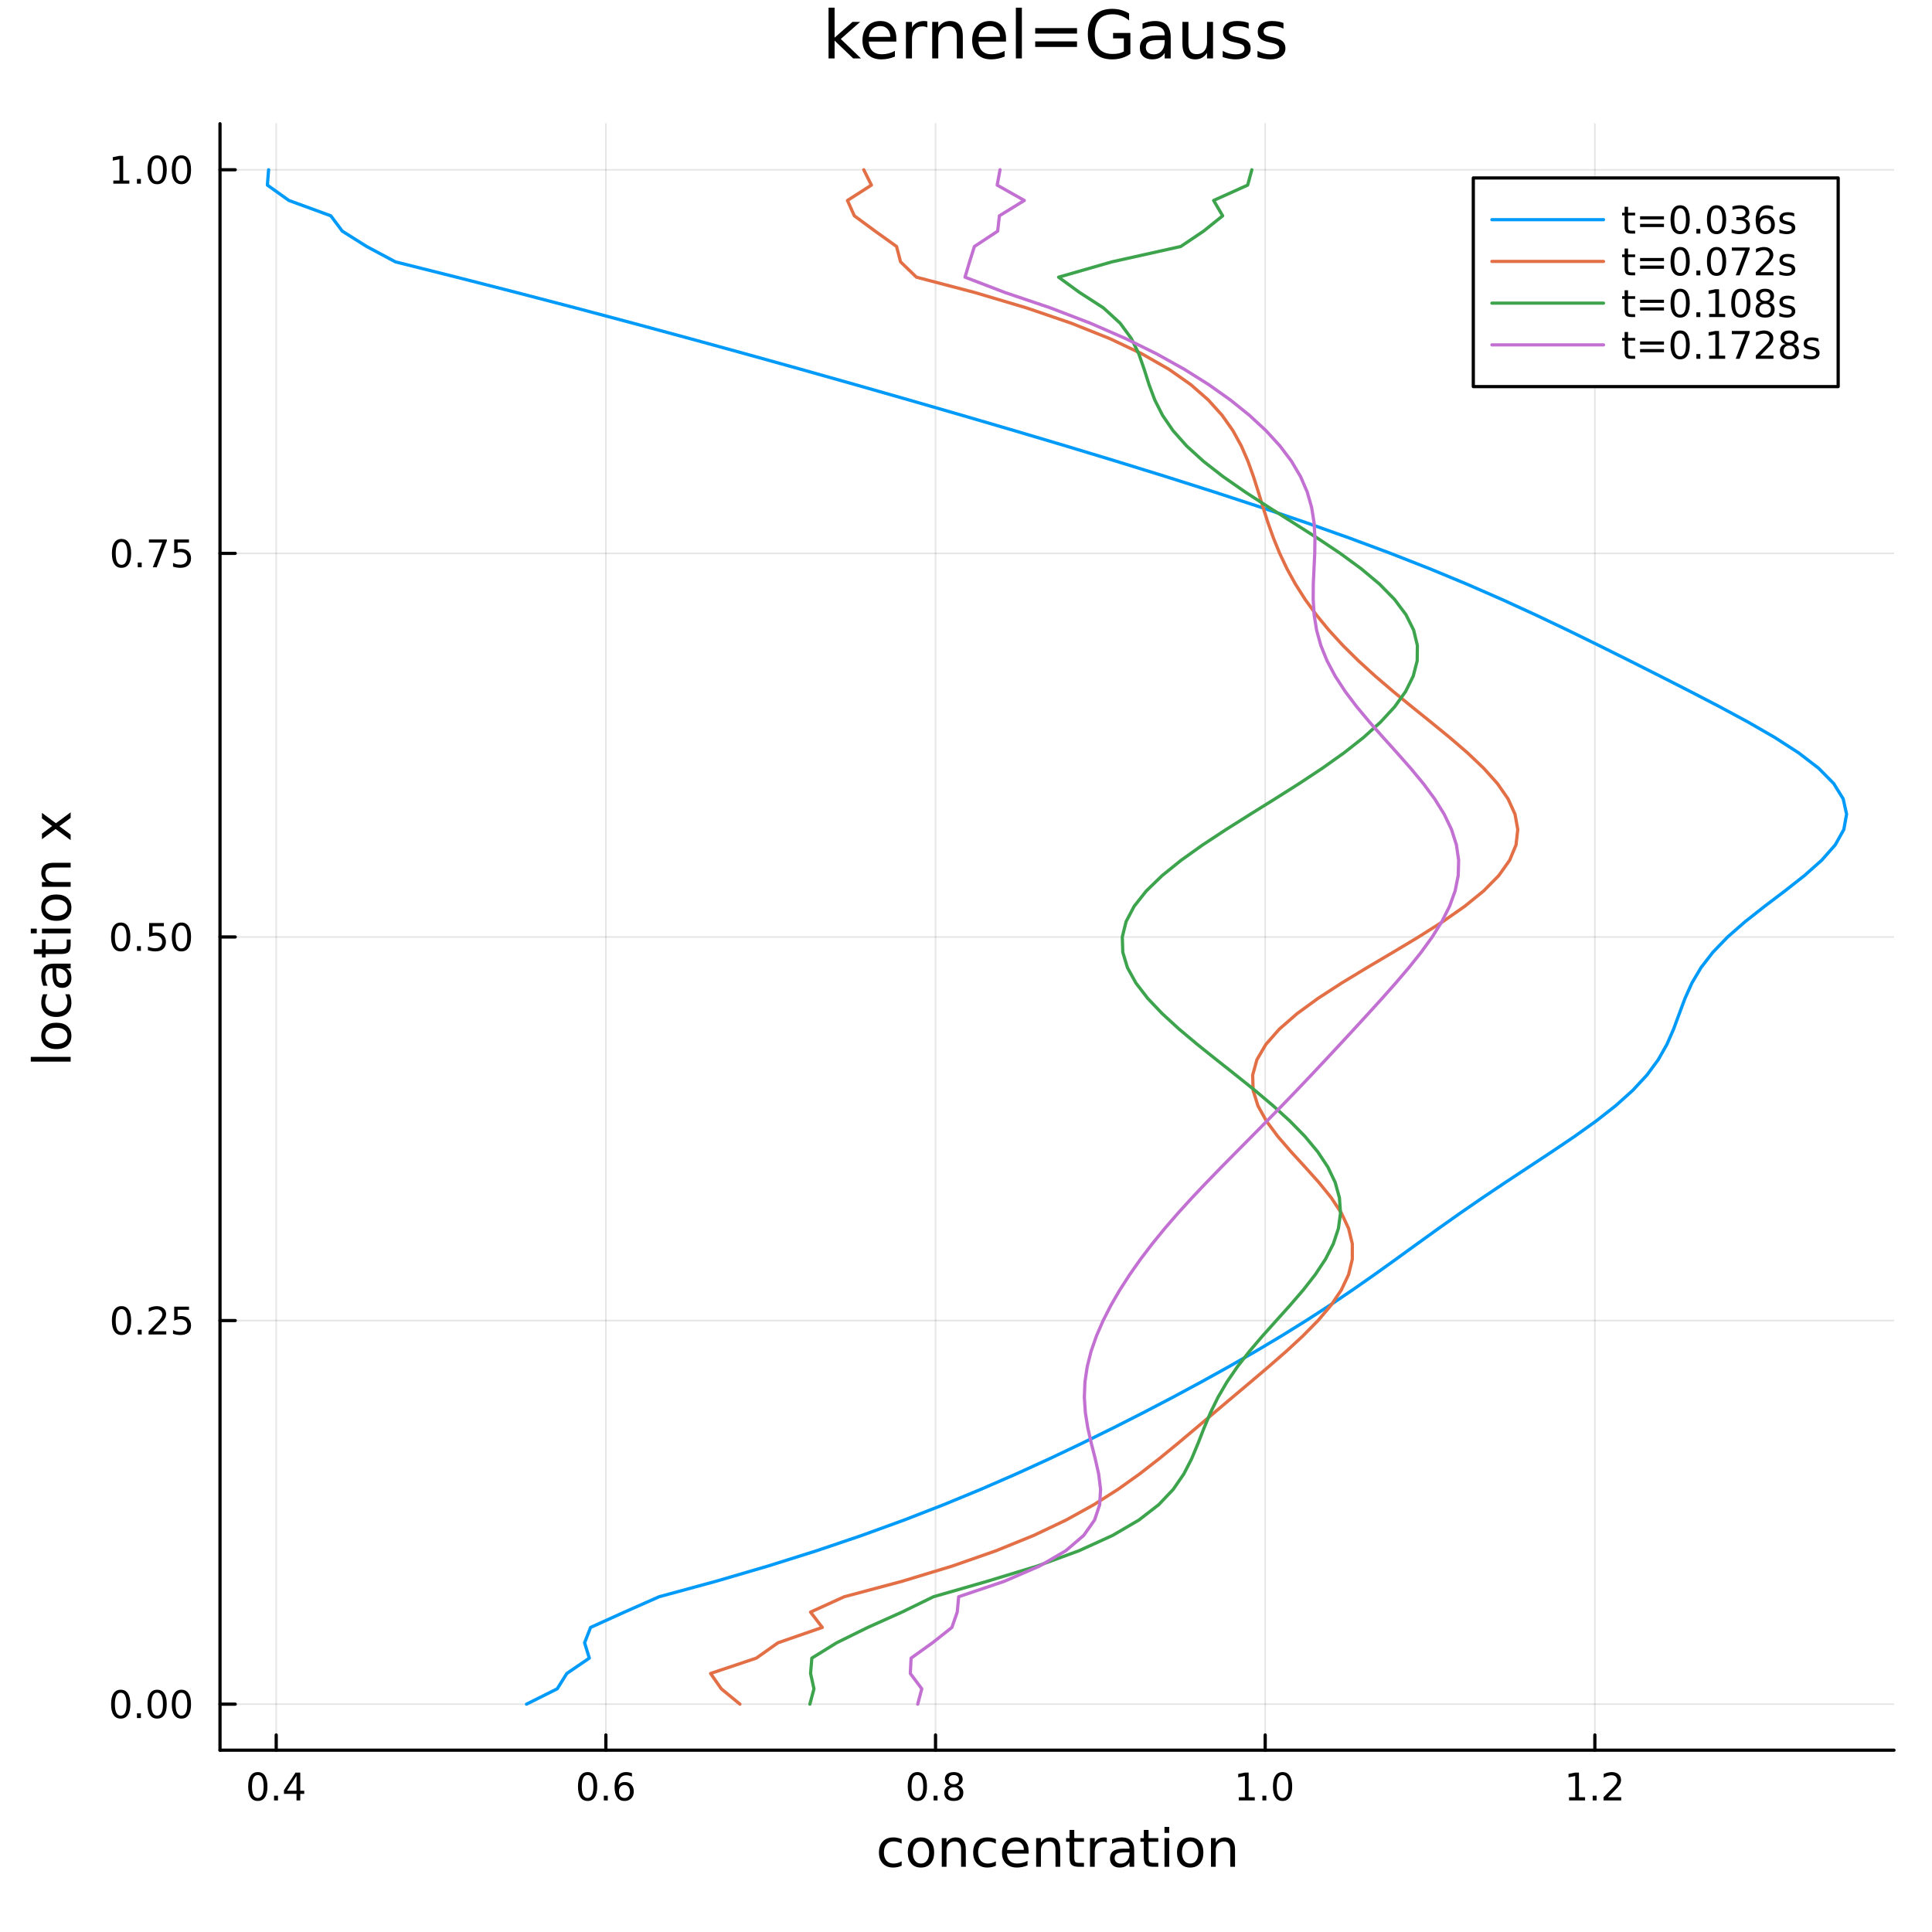 <?xml version="1.0" encoding="utf-8"?>
<svg xmlns="http://www.w3.org/2000/svg" xmlns:xlink="http://www.w3.org/1999/xlink" width="600" height="600" viewBox="0 0 2400 2400">
<rect x="0" y="0" width="2400" height="2400" fill="#333333" stroke="none"/>
<defs>
  <clipPath id="clip100">
    <rect x="0" y="0" width="2400" height="2400"/>
  </clipPath>
</defs>
<path clip-path="url(#clip100)" d="M0 2400 L2400 2400 L2400 0 L0 0  Z" fill="#ffffff" fill-rule="evenodd" fill-opacity="1"/>
<defs>
  <clipPath id="clip101">
    <rect x="480" y="240" width="1681" height="1681"/>
  </clipPath>
</defs>
<path clip-path="url(#clip100)" d="M273.302 2174.14 L2352.76 2174.14 L2352.76 153.712 L273.302 153.712  Z" fill="#ffffff" fill-rule="evenodd" fill-opacity="1"/>
<defs>
  <clipPath id="clip102">
    <rect x="273" y="153" width="2080" height="2021"/>
  </clipPath>
</defs>
<polyline clip-path="url(#clip102)" style="stroke:#000000; stroke-linecap:round; stroke-linejoin:round; stroke-width:2; stroke-opacity:0.1; fill:none" points="343.124,2174.14 343.124,153.712 "/>
<polyline clip-path="url(#clip102)" style="stroke:#000000; stroke-linecap:round; stroke-linejoin:round; stroke-width:2; stroke-opacity:0.1; fill:none" points="752.641,2174.14 752.641,153.712 "/>
<polyline clip-path="url(#clip102)" style="stroke:#000000; stroke-linecap:round; stroke-linejoin:round; stroke-width:2; stroke-opacity:0.1; fill:none" points="1162.16,2174.14 1162.16,153.712 "/>
<polyline clip-path="url(#clip102)" style="stroke:#000000; stroke-linecap:round; stroke-linejoin:round; stroke-width:2; stroke-opacity:0.1; fill:none" points="1571.67,2174.14 1571.67,153.712 "/>
<polyline clip-path="url(#clip102)" style="stroke:#000000; stroke-linecap:round; stroke-linejoin:round; stroke-width:2; stroke-opacity:0.1; fill:none" points="1981.19,2174.14 1981.19,153.712 "/>
<polyline clip-path="url(#clip100)" style="stroke:#000000; stroke-linecap:round; stroke-linejoin:round; stroke-width:4; stroke-opacity:1; fill:none" points="273.302,2174.14 2352.76,2174.14 "/>
<polyline clip-path="url(#clip100)" style="stroke:#000000; stroke-linecap:round; stroke-linejoin:round; stroke-width:4; stroke-opacity:1; fill:none" points="343.124,2174.14 343.124,2155.24 "/>
<polyline clip-path="url(#clip100)" style="stroke:#000000; stroke-linecap:round; stroke-linejoin:round; stroke-width:4; stroke-opacity:1; fill:none" points="752.641,2174.14 752.641,2155.24 "/>
<polyline clip-path="url(#clip100)" style="stroke:#000000; stroke-linecap:round; stroke-linejoin:round; stroke-width:4; stroke-opacity:1; fill:none" points="1162.16,2174.14 1162.16,2155.24 "/>
<polyline clip-path="url(#clip100)" style="stroke:#000000; stroke-linecap:round; stroke-linejoin:round; stroke-width:4; stroke-opacity:1; fill:none" points="1571.67,2174.14 1571.67,2155.24 "/>
<polyline clip-path="url(#clip100)" style="stroke:#000000; stroke-linecap:round; stroke-linejoin:round; stroke-width:4; stroke-opacity:1; fill:none" points="1981.19,2174.14 1981.19,2155.24 "/>
<path clip-path="url(#clip100)" d="M320.266 2205.06 Q316.655 2205.06 314.826 2208.62 Q313.02 2212.16 313.02 2219.29 Q313.02 2226.4 314.826 2229.97 Q316.655 2233.51 320.266 2233.51 Q323.9 2233.51 325.705 2229.97 Q327.534 2226.4 327.534 2219.29 Q327.534 2212.16 325.705 2208.62 Q323.9 2205.06 320.266 2205.06 M320.266 2201.35 Q326.076 2201.35 329.131 2205.96 Q332.21 2210.54 332.21 2219.29 Q332.21 2228.02 329.131 2232.63 Q326.076 2237.21 320.266 2237.21 Q314.456 2237.21 311.377 2232.63 Q308.321 2228.02 308.321 2219.29 Q308.321 2210.54 311.377 2205.96 Q314.456 2201.35 320.266 2201.35 Z" fill="#000000" fill-rule="nonzero" fill-opacity="1" /><path clip-path="url(#clip100)" d="M340.428 2230.66 L345.312 2230.66 L345.312 2236.54 L340.428 2236.54 L340.428 2230.66 Z" fill="#000000" fill-rule="nonzero" fill-opacity="1" /><path clip-path="url(#clip100)" d="M368.344 2206.05 L356.539 2224.5 L368.344 2224.5 L368.344 2206.05 M367.117 2201.98 L372.997 2201.98 L372.997 2224.5 L377.927 2224.5 L377.927 2228.39 L372.997 2228.39 L372.997 2236.54 L368.344 2236.54 L368.344 2228.39 L352.742 2228.39 L352.742 2223.88 L367.117 2201.98 Z" fill="#000000" fill-rule="nonzero" fill-opacity="1" /><path clip-path="url(#clip100)" d="M729.944 2205.06 Q726.333 2205.06 724.504 2208.62 Q722.699 2212.16 722.699 2219.29 Q722.699 2226.4 724.504 2229.97 Q726.333 2233.51 729.944 2233.51 Q733.578 2233.51 735.384 2229.97 Q737.212 2226.4 737.212 2219.29 Q737.212 2212.16 735.384 2208.62 Q733.578 2205.06 729.944 2205.06 M729.944 2201.35 Q735.754 2201.35 738.81 2205.96 Q741.888 2210.54 741.888 2219.29 Q741.888 2228.02 738.81 2232.63 Q735.754 2237.21 729.944 2237.21 Q724.134 2237.21 721.055 2232.63 Q718 2228.02 718 2219.29 Q718 2210.54 721.055 2205.96 Q724.134 2201.35 729.944 2201.35 Z" fill="#000000" fill-rule="nonzero" fill-opacity="1" /><path clip-path="url(#clip100)" d="M750.106 2230.66 L754.99 2230.66 L754.99 2236.54 L750.106 2236.54 L750.106 2230.66 Z" fill="#000000" fill-rule="nonzero" fill-opacity="1" /><path clip-path="url(#clip100)" d="M775.754 2217.4 Q772.606 2217.4 770.754 2219.55 Q768.925 2221.7 768.925 2225.45 Q768.925 2229.18 770.754 2231.35 Q772.606 2233.51 775.754 2233.51 Q778.902 2233.51 780.731 2231.35 Q782.583 2229.18 782.583 2225.45 Q782.583 2221.7 780.731 2219.55 Q778.902 2217.4 775.754 2217.4 M785.036 2202.74 L785.036 2207 Q783.277 2206.17 781.471 2205.73 Q779.689 2205.29 777.93 2205.29 Q773.3 2205.29 770.846 2208.41 Q768.416 2211.54 768.069 2217.86 Q769.434 2215.85 771.495 2214.78 Q773.555 2213.69 776.032 2213.69 Q781.24 2213.69 784.249 2216.86 Q787.282 2220.01 787.282 2225.45 Q787.282 2230.78 784.133 2233.99 Q780.985 2237.21 775.754 2237.21 Q769.759 2237.21 766.587 2232.63 Q763.416 2228.02 763.416 2219.29 Q763.416 2211.1 767.305 2206.24 Q771.194 2201.35 777.745 2201.35 Q779.504 2201.35 781.286 2201.7 Q783.092 2202.05 785.036 2202.74 Z" fill="#000000" fill-rule="nonzero" fill-opacity="1" /><path clip-path="url(#clip100)" d="M1139.59 2205.06 Q1135.98 2205.06 1134.15 2208.62 Q1132.34 2212.16 1132.34 2219.29 Q1132.34 2226.4 1134.15 2229.97 Q1135.98 2233.51 1139.59 2233.51 Q1143.22 2233.51 1145.03 2229.97 Q1146.86 2226.4 1146.86 2219.29 Q1146.86 2212.16 1145.03 2208.62 Q1143.22 2205.06 1139.59 2205.06 M1139.59 2201.35 Q1145.4 2201.35 1148.45 2205.96 Q1151.53 2210.54 1151.53 2219.29 Q1151.53 2228.02 1148.45 2232.63 Q1145.4 2237.21 1139.59 2237.21 Q1133.78 2237.21 1130.7 2232.63 Q1127.64 2228.02 1127.64 2219.29 Q1127.64 2210.54 1130.7 2205.96 Q1133.78 2201.35 1139.59 2201.35 Z" fill="#000000" fill-rule="nonzero" fill-opacity="1" /><path clip-path="url(#clip100)" d="M1159.75 2230.66 L1164.63 2230.66 L1164.63 2236.54 L1159.75 2236.54 L1159.75 2230.66 Z" fill="#000000" fill-rule="nonzero" fill-opacity="1" /><path clip-path="url(#clip100)" d="M1184.82 2220.13 Q1181.49 2220.13 1179.56 2221.91 Q1177.67 2223.69 1177.67 2226.82 Q1177.67 2229.94 1179.56 2231.73 Q1181.49 2233.51 1184.82 2233.51 Q1188.15 2233.51 1190.07 2231.73 Q1191.99 2229.92 1191.99 2226.82 Q1191.99 2223.69 1190.07 2221.91 Q1188.18 2220.13 1184.82 2220.13 M1180.14 2218.14 Q1177.13 2217.4 1175.44 2215.34 Q1173.78 2213.28 1173.78 2210.31 Q1173.78 2206.17 1176.72 2203.76 Q1179.68 2201.35 1184.82 2201.35 Q1189.98 2201.35 1192.92 2203.76 Q1195.86 2206.17 1195.86 2210.31 Q1195.86 2213.28 1194.17 2215.34 Q1192.5 2217.4 1189.52 2218.14 Q1192.9 2218.92 1194.77 2221.22 Q1196.67 2223.51 1196.67 2226.82 Q1196.67 2231.84 1193.59 2234.53 Q1190.54 2237.21 1184.82 2237.21 Q1179.1 2237.21 1176.02 2234.53 Q1172.97 2231.84 1172.97 2226.82 Q1172.97 2223.51 1174.87 2221.22 Q1176.76 2218.92 1180.14 2218.14 M1178.43 2210.75 Q1178.43 2213.44 1180.1 2214.94 Q1181.79 2216.45 1184.82 2216.45 Q1187.83 2216.45 1189.52 2214.94 Q1191.23 2213.44 1191.23 2210.75 Q1191.23 2208.07 1189.52 2206.56 Q1187.83 2205.06 1184.82 2205.06 Q1181.79 2205.06 1180.1 2206.56 Q1178.43 2208.07 1178.43 2210.75 Z" fill="#000000" fill-rule="nonzero" fill-opacity="1" /><path clip-path="url(#clip100)" d="M1538.83 2232.6 L1546.46 2232.6 L1546.46 2206.24 L1538.15 2207.91 L1538.15 2203.65 L1546.42 2201.98 L1551.09 2201.98 L1551.09 2232.6 L1558.73 2232.6 L1558.73 2236.54 L1538.83 2236.54 L1538.83 2232.6 Z" fill="#000000" fill-rule="nonzero" fill-opacity="1" /><path clip-path="url(#clip100)" d="M1568.18 2230.66 L1573.06 2230.66 L1573.06 2236.54 L1568.18 2236.54 L1568.18 2230.66 Z" fill="#000000" fill-rule="nonzero" fill-opacity="1" /><path clip-path="url(#clip100)" d="M1593.25 2205.06 Q1589.64 2205.06 1587.81 2208.62 Q1586 2212.16 1586 2219.29 Q1586 2226.4 1587.81 2229.97 Q1589.64 2233.51 1593.25 2233.51 Q1596.88 2233.51 1598.69 2229.97 Q1600.52 2226.4 1600.52 2219.29 Q1600.52 2212.16 1598.69 2208.62 Q1596.88 2205.06 1593.25 2205.06 M1593.25 2201.35 Q1599.06 2201.35 1602.11 2205.96 Q1605.19 2210.54 1605.19 2219.29 Q1605.19 2228.02 1602.11 2232.63 Q1599.06 2237.21 1593.25 2237.21 Q1587.44 2237.21 1584.36 2232.63 Q1581.3 2228.02 1581.3 2219.29 Q1581.3 2210.54 1584.36 2205.96 Q1587.44 2201.35 1593.25 2201.35 Z" fill="#000000" fill-rule="nonzero" fill-opacity="1" /><path clip-path="url(#clip100)" d="M1949.14 2232.6 L1956.78 2232.6 L1956.78 2206.24 L1948.47 2207.91 L1948.47 2203.65 L1956.73 2201.98 L1961.41 2201.98 L1961.41 2232.6 L1969.05 2232.6 L1969.05 2236.54 L1949.14 2236.54 L1949.14 2232.6 Z" fill="#000000" fill-rule="nonzero" fill-opacity="1" /><path clip-path="url(#clip100)" d="M1978.49 2230.66 L1983.38 2230.66 L1983.38 2236.54 L1978.49 2236.54 L1978.49 2230.66 Z" fill="#000000" fill-rule="nonzero" fill-opacity="1" /><path clip-path="url(#clip100)" d="M1997.59 2232.6 L2013.91 2232.6 L2013.91 2236.54 L1991.96 2236.54 L1991.96 2232.6 Q1994.63 2229.85 1999.21 2225.22 Q2003.82 2220.57 2005 2219.23 Q2007.24 2216.7 2008.12 2214.97 Q2009.02 2213.21 2009.02 2211.52 Q2009.02 2208.76 2007.08 2207.03 Q2005.16 2205.29 2002.06 2205.29 Q1999.86 2205.29 1997.4 2206.05 Q1994.97 2206.82 1992.2 2208.37 L1992.2 2203.65 Q1995.02 2202.51 1997.47 2201.93 Q1999.93 2201.35 2001.96 2201.35 Q2007.33 2201.35 2010.53 2204.04 Q2013.72 2206.73 2013.72 2211.22 Q2013.72 2213.35 2012.91 2215.27 Q2012.13 2217.16 2010.02 2219.76 Q2009.44 2220.43 2006.34 2223.65 Q2003.24 2226.84 1997.59 2232.6 Z" fill="#000000" fill-rule="nonzero" fill-opacity="1" /><path clip-path="url(#clip100)" d="M1120.07 2284.72 L1120.07 2290.2 Q1117.59 2288.83 1115.07 2288.16 Q1112.59 2287.46 1110.04 2287.46 Q1104.35 2287.46 1101.19 2291.09 Q1098.04 2294.69 1098.04 2301.21 Q1098.04 2307.74 1101.19 2311.36 Q1104.35 2314.96 1110.04 2314.96 Q1112.59 2314.96 1115.07 2314.29 Q1117.59 2313.59 1120.07 2312.22 L1120.07 2317.64 Q1117.62 2318.78 1114.98 2319.35 Q1112.37 2319.93 1109.41 2319.93 Q1101.35 2319.93 1096.61 2314.87 Q1091.87 2309.81 1091.87 2301.21 Q1091.87 2292.49 1096.64 2287.49 Q1101.45 2282.5 1109.79 2282.5 Q1112.49 2282.5 1115.07 2283.07 Q1117.65 2283.61 1120.07 2284.72 Z" fill="#000000" fill-rule="nonzero" fill-opacity="1" /><path clip-path="url(#clip100)" d="M1144.07 2287.46 Q1139.36 2287.46 1136.62 2291.15 Q1133.88 2294.81 1133.88 2301.21 Q1133.88 2307.61 1136.59 2311.3 Q1139.32 2314.96 1144.07 2314.96 Q1148.75 2314.96 1151.48 2311.27 Q1154.22 2307.58 1154.22 2301.21 Q1154.22 2294.88 1151.48 2291.19 Q1148.75 2287.46 1144.07 2287.46 M1144.07 2282.5 Q1151.71 2282.5 1156.07 2287.46 Q1160.43 2292.43 1160.43 2301.21 Q1160.43 2309.96 1156.07 2314.96 Q1151.71 2319.93 1144.07 2319.93 Q1136.4 2319.93 1132.04 2314.96 Q1127.71 2309.96 1127.71 2301.21 Q1127.71 2292.43 1132.04 2287.46 Q1136.4 2282.5 1144.07 2282.5 Z" fill="#000000" fill-rule="nonzero" fill-opacity="1" /><path clip-path="url(#clip100)" d="M1199.77 2297.49 L1199.77 2319 L1193.91 2319 L1193.91 2297.68 Q1193.91 2292.62 1191.94 2290.1 Q1189.96 2287.59 1186.02 2287.59 Q1181.27 2287.59 1178.54 2290.61 Q1175.8 2293.64 1175.8 2298.86 L1175.8 2319 L1169.91 2319 L1169.91 2283.36 L1175.8 2283.36 L1175.8 2288.89 Q1177.9 2285.68 1180.73 2284.09 Q1183.6 2282.5 1187.32 2282.5 Q1193.47 2282.5 1196.62 2286.32 Q1199.77 2290.1 1199.77 2297.49 Z" fill="#000000" fill-rule="nonzero" fill-opacity="1" /><path clip-path="url(#clip100)" d="M1237.1 2284.72 L1237.1 2290.2 Q1234.62 2288.83 1232.1 2288.16 Q1229.62 2287.46 1227.08 2287.46 Q1221.38 2287.46 1218.23 2291.09 Q1215.08 2294.69 1215.08 2301.21 Q1215.08 2307.74 1218.23 2311.36 Q1221.38 2314.96 1227.08 2314.96 Q1229.62 2314.96 1232.1 2314.29 Q1234.62 2313.59 1237.1 2312.22 L1237.1 2317.64 Q1234.65 2318.78 1232.01 2319.35 Q1229.4 2319.93 1226.44 2319.93 Q1218.39 2319.93 1213.64 2314.87 Q1208.9 2309.81 1208.9 2301.21 Q1208.9 2292.49 1213.68 2287.49 Q1218.48 2282.5 1226.82 2282.5 Q1229.53 2282.5 1232.1 2283.07 Q1234.68 2283.61 1237.1 2284.72 Z" fill="#000000" fill-rule="nonzero" fill-opacity="1" /><path clip-path="url(#clip100)" d="M1277.78 2299.72 L1277.78 2302.58 L1250.85 2302.58 Q1251.23 2308.63 1254.48 2311.81 Q1257.76 2314.96 1263.58 2314.96 Q1266.96 2314.96 1270.11 2314.13 Q1273.29 2313.31 1276.41 2311.65 L1276.41 2317.19 Q1273.26 2318.53 1269.95 2319.23 Q1266.64 2319.93 1263.23 2319.93 Q1254.7 2319.93 1249.71 2314.96 Q1244.74 2310 1244.74 2301.53 Q1244.74 2292.78 1249.45 2287.65 Q1254.19 2282.5 1262.21 2282.5 Q1269.41 2282.5 1273.58 2287.14 Q1277.78 2291.76 1277.78 2299.72 M1271.92 2298 Q1271.86 2293.19 1269.22 2290.33 Q1266.61 2287.46 1262.28 2287.46 Q1257.38 2287.46 1254.42 2290.23 Q1251.49 2293 1251.04 2298.03 L1271.92 2298 Z" fill="#000000" fill-rule="nonzero" fill-opacity="1" /><path clip-path="url(#clip100)" d="M1317.02 2297.49 L1317.02 2319 L1311.17 2319 L1311.17 2297.68 Q1311.17 2292.62 1309.19 2290.1 Q1307.22 2287.59 1303.27 2287.59 Q1298.53 2287.59 1295.79 2290.61 Q1293.06 2293.64 1293.06 2298.86 L1293.06 2319 L1287.17 2319 L1287.17 2283.36 L1293.06 2283.36 L1293.06 2288.89 Q1295.16 2285.68 1297.99 2284.09 Q1300.85 2282.5 1304.58 2282.5 Q1310.72 2282.5 1313.87 2286.32 Q1317.02 2290.1 1317.02 2297.49 Z" fill="#000000" fill-rule="nonzero" fill-opacity="1" /><path clip-path="url(#clip100)" d="M1334.5 2273.23 L1334.5 2283.36 L1346.56 2283.36 L1346.56 2287.91 L1334.5 2287.91 L1334.5 2307.26 Q1334.5 2311.62 1335.67 2312.86 Q1336.88 2314.1 1340.54 2314.1 L1346.56 2314.1 L1346.56 2319 L1340.54 2319 Q1333.77 2319 1331.19 2316.49 Q1328.61 2313.94 1328.61 2307.26 L1328.61 2287.91 L1324.31 2287.91 L1324.31 2283.36 L1328.61 2283.36 L1328.61 2273.23 L1334.5 2273.23 Z" fill="#000000" fill-rule="nonzero" fill-opacity="1" /><path clip-path="url(#clip100)" d="M1374.92 2288.83 Q1373.93 2288.26 1372.76 2288 Q1371.61 2287.72 1370.21 2287.72 Q1365.24 2287.72 1362.57 2290.96 Q1359.93 2294.18 1359.93 2300.23 L1359.93 2319 L1354.04 2319 L1354.04 2283.36 L1359.93 2283.36 L1359.93 2288.89 Q1361.77 2285.65 1364.73 2284.09 Q1367.69 2282.5 1371.93 2282.5 Q1372.53 2282.5 1373.26 2282.59 Q1374 2282.66 1374.89 2282.81 L1374.92 2288.83 Z" fill="#000000" fill-rule="nonzero" fill-opacity="1" /><path clip-path="url(#clip100)" d="M1397.26 2301.08 Q1390.17 2301.08 1387.43 2302.71 Q1384.69 2304.33 1384.69 2308.25 Q1384.69 2311.36 1386.73 2313.21 Q1388.8 2315.03 1392.33 2315.03 Q1397.2 2315.03 1400.13 2311.59 Q1403.09 2308.12 1403.09 2302.39 L1403.09 2301.08 L1397.26 2301.08 M1408.94 2298.67 L1408.94 2319 L1403.09 2319 L1403.09 2313.59 Q1401.08 2316.84 1398.09 2318.4 Q1395.1 2319.93 1390.77 2319.93 Q1385.3 2319.93 1382.05 2316.87 Q1378.83 2313.78 1378.83 2308.63 Q1378.83 2302.61 1382.84 2299.56 Q1386.89 2296.5 1394.88 2296.5 L1403.09 2296.5 L1403.09 2295.93 Q1403.09 2291.89 1400.41 2289.69 Q1397.77 2287.46 1392.97 2287.46 Q1389.91 2287.46 1387.01 2288.19 Q1384.12 2288.93 1381.44 2290.39 L1381.44 2284.98 Q1384.66 2283.74 1387.68 2283.13 Q1390.71 2282.5 1393.57 2282.5 Q1401.31 2282.5 1405.12 2286.51 Q1408.94 2290.52 1408.94 2298.67 Z" fill="#000000" fill-rule="nonzero" fill-opacity="1" /><path clip-path="url(#clip100)" d="M1426.8 2273.23 L1426.8 2283.36 L1438.86 2283.36 L1438.86 2287.91 L1426.8 2287.91 L1426.8 2307.26 Q1426.8 2311.62 1427.98 2312.86 Q1429.19 2314.1 1432.85 2314.1 L1438.86 2314.1 L1438.86 2319 L1432.85 2319 Q1426.07 2319 1423.49 2316.49 Q1420.91 2313.94 1420.91 2307.26 L1420.91 2287.91 L1416.61 2287.91 L1416.61 2283.36 L1420.91 2283.36 L1420.91 2273.23 L1426.8 2273.23 Z" fill="#000000" fill-rule="nonzero" fill-opacity="1" /><path clip-path="url(#clip100)" d="M1446.57 2283.36 L1452.42 2283.36 L1452.42 2319 L1446.57 2319 L1446.57 2283.36 M1446.57 2269.48 L1452.42 2269.48 L1452.42 2276.89 L1446.57 2276.89 L1446.57 2269.48 Z" fill="#000000" fill-rule="nonzero" fill-opacity="1" /><path clip-path="url(#clip100)" d="M1478.49 2287.46 Q1473.78 2287.46 1471.04 2291.15 Q1468.3 2294.81 1468.3 2301.21 Q1468.3 2307.61 1471.01 2311.3 Q1473.75 2314.96 1478.49 2314.96 Q1483.17 2314.96 1485.91 2311.27 Q1488.64 2307.58 1488.64 2301.21 Q1488.64 2294.88 1485.91 2291.19 Q1483.17 2287.46 1478.49 2287.46 M1478.49 2282.5 Q1486.13 2282.5 1490.49 2287.46 Q1494.85 2292.43 1494.85 2301.21 Q1494.85 2309.96 1490.49 2314.96 Q1486.13 2319.93 1478.49 2319.93 Q1470.82 2319.93 1466.46 2314.96 Q1462.13 2309.96 1462.13 2301.21 Q1462.13 2292.43 1466.46 2287.46 Q1470.82 2282.5 1478.49 2282.5 Z" fill="#000000" fill-rule="nonzero" fill-opacity="1" /><path clip-path="url(#clip100)" d="M1534.19 2297.49 L1534.19 2319 L1528.33 2319 L1528.33 2297.68 Q1528.33 2292.62 1526.36 2290.1 Q1524.39 2287.59 1520.44 2287.59 Q1515.7 2287.59 1512.96 2290.61 Q1510.22 2293.64 1510.22 2298.86 L1510.22 2319 L1504.33 2319 L1504.33 2283.36 L1510.22 2283.36 L1510.22 2288.89 Q1512.32 2285.68 1515.16 2284.09 Q1518.02 2282.5 1521.74 2282.5 Q1527.89 2282.5 1531.04 2286.32 Q1534.19 2290.1 1534.19 2297.49 Z" fill="#000000" fill-rule="nonzero" fill-opacity="1" /><polyline clip-path="url(#clip102)" style="stroke:#000000; stroke-linecap:round; stroke-linejoin:round; stroke-width:2; stroke-opacity:0.1; fill:none" points="273.302,2116.96 2352.76,2116.96 "/>
<polyline clip-path="url(#clip102)" style="stroke:#000000; stroke-linecap:round; stroke-linejoin:round; stroke-width:2; stroke-opacity:0.1; fill:none" points="273.302,1640.44 2352.76,1640.44 "/>
<polyline clip-path="url(#clip102)" style="stroke:#000000; stroke-linecap:round; stroke-linejoin:round; stroke-width:2; stroke-opacity:0.1; fill:none" points="273.302,1163.93 2352.76,1163.93 "/>
<polyline clip-path="url(#clip102)" style="stroke:#000000; stroke-linecap:round; stroke-linejoin:round; stroke-width:2; stroke-opacity:0.1; fill:none" points="273.302,687.41 2352.76,687.41 "/>
<polyline clip-path="url(#clip102)" style="stroke:#000000; stroke-linecap:round; stroke-linejoin:round; stroke-width:2; stroke-opacity:0.1; fill:none" points="273.302,210.894 2352.76,210.894 "/>
<polyline clip-path="url(#clip100)" style="stroke:#000000; stroke-linecap:round; stroke-linejoin:round; stroke-width:4; stroke-opacity:1; fill:none" points="273.302,2174.14 273.302,153.712 "/>
<polyline clip-path="url(#clip100)" style="stroke:#000000; stroke-linecap:round; stroke-linejoin:round; stroke-width:4; stroke-opacity:1; fill:none" points="273.302,2116.96 292.2,2116.96 "/>
<polyline clip-path="url(#clip100)" style="stroke:#000000; stroke-linecap:round; stroke-linejoin:round; stroke-width:4; stroke-opacity:1; fill:none" points="273.302,1640.44 292.2,1640.44 "/>
<polyline clip-path="url(#clip100)" style="stroke:#000000; stroke-linecap:round; stroke-linejoin:round; stroke-width:4; stroke-opacity:1; fill:none" points="273.302,1163.93 292.2,1163.93 "/>
<polyline clip-path="url(#clip100)" style="stroke:#000000; stroke-linecap:round; stroke-linejoin:round; stroke-width:4; stroke-opacity:1; fill:none" points="273.302,687.41 292.2,687.41 "/>
<polyline clip-path="url(#clip100)" style="stroke:#000000; stroke-linecap:round; stroke-linejoin:round; stroke-width:4; stroke-opacity:1; fill:none" points="273.302,210.894 292.2,210.894 "/>
<path clip-path="url(#clip100)" d="M149.965 2102.76 Q146.353 2102.76 144.525 2106.32 Q142.719 2109.86 142.719 2116.99 Q142.719 2124.1 144.525 2127.66 Q146.353 2131.21 149.965 2131.21 Q153.599 2131.21 155.404 2127.66 Q157.233 2124.1 157.233 2116.99 Q157.233 2109.86 155.404 2106.32 Q153.599 2102.76 149.965 2102.76 M149.965 2099.05 Q155.775 2099.05 158.83 2103.66 Q161.909 2108.24 161.909 2116.99 Q161.909 2125.72 158.83 2130.33 Q155.775 2134.91 149.965 2134.91 Q144.154 2134.91 141.076 2130.33 Q138.02 2125.72 138.02 2116.99 Q138.02 2108.24 141.076 2103.66 Q144.154 2099.05 149.965 2099.05 Z" fill="#000000" fill-rule="nonzero" fill-opacity="1" /><path clip-path="url(#clip100)" d="M170.126 2128.36 L175.011 2128.36 L175.011 2134.24 L170.126 2134.24 L170.126 2128.36 Z" fill="#000000" fill-rule="nonzero" fill-opacity="1" /><path clip-path="url(#clip100)" d="M195.196 2102.76 Q191.585 2102.76 189.756 2106.32 Q187.95 2109.86 187.95 2116.99 Q187.95 2124.1 189.756 2127.66 Q191.585 2131.21 195.196 2131.21 Q198.83 2131.21 200.636 2127.66 Q202.464 2124.1 202.464 2116.99 Q202.464 2109.86 200.636 2106.32 Q198.83 2102.76 195.196 2102.76 M195.196 2099.05 Q201.006 2099.05 204.061 2103.66 Q207.14 2108.24 207.14 2116.99 Q207.14 2125.72 204.061 2130.33 Q201.006 2134.91 195.196 2134.91 Q189.386 2134.91 186.307 2130.33 Q183.251 2125.72 183.251 2116.99 Q183.251 2108.24 186.307 2103.66 Q189.386 2099.05 195.196 2099.05 Z" fill="#000000" fill-rule="nonzero" fill-opacity="1" /><path clip-path="url(#clip100)" d="M225.358 2102.76 Q221.747 2102.76 219.918 2106.32 Q218.112 2109.86 218.112 2116.99 Q218.112 2124.1 219.918 2127.66 Q221.747 2131.21 225.358 2131.21 Q228.992 2131.21 230.797 2127.66 Q232.626 2124.1 232.626 2116.99 Q232.626 2109.86 230.797 2106.32 Q228.992 2102.76 225.358 2102.76 M225.358 2099.05 Q231.168 2099.05 234.223 2103.66 Q237.302 2108.24 237.302 2116.99 Q237.302 2125.72 234.223 2130.33 Q231.168 2134.91 225.358 2134.91 Q219.547 2134.91 216.469 2130.33 Q213.413 2125.72 213.413 2116.99 Q213.413 2108.24 216.469 2103.66 Q219.547 2099.05 225.358 2099.05 Z" fill="#000000" fill-rule="nonzero" fill-opacity="1" /><path clip-path="url(#clip100)" d="M150.96 1626.24 Q147.349 1626.24 145.52 1629.81 Q143.715 1633.35 143.715 1640.48 Q143.715 1647.58 145.52 1651.15 Q147.349 1654.69 150.96 1654.69 Q154.594 1654.69 156.4 1651.15 Q158.228 1647.58 158.228 1640.48 Q158.228 1633.35 156.4 1629.81 Q154.594 1626.24 150.96 1626.24 M150.96 1622.54 Q156.77 1622.54 159.826 1627.14 Q162.904 1631.73 162.904 1640.48 Q162.904 1649.2 159.826 1653.81 Q156.77 1658.39 150.96 1658.39 Q145.15 1658.39 142.071 1653.81 Q139.016 1649.2 139.016 1640.48 Q139.016 1631.73 142.071 1627.14 Q145.15 1622.54 150.96 1622.54 Z" fill="#000000" fill-rule="nonzero" fill-opacity="1" /><path clip-path="url(#clip100)" d="M171.122 1651.84 L176.006 1651.84 L176.006 1657.72 L171.122 1657.72 L171.122 1651.84 Z" fill="#000000" fill-rule="nonzero" fill-opacity="1" /><path clip-path="url(#clip100)" d="M190.219 1653.79 L206.538 1653.79 L206.538 1657.72 L184.594 1657.72 L184.594 1653.79 Q187.256 1651.03 191.839 1646.4 Q196.446 1641.75 197.626 1640.41 Q199.872 1637.88 200.751 1636.15 Q201.654 1634.39 201.654 1632.7 Q201.654 1629.94 199.71 1628.21 Q197.788 1626.47 194.687 1626.47 Q192.487 1626.47 190.034 1627.24 Q187.603 1628 184.825 1629.55 L184.825 1624.83 Q187.65 1623.69 190.103 1623.12 Q192.557 1622.54 194.594 1622.54 Q199.964 1622.54 203.159 1625.22 Q206.353 1627.91 206.353 1632.4 Q206.353 1634.53 205.543 1636.45 Q204.756 1638.35 202.649 1640.94 Q202.071 1641.61 198.969 1644.83 Q195.867 1648.02 190.219 1653.79 Z" fill="#000000" fill-rule="nonzero" fill-opacity="1" /><path clip-path="url(#clip100)" d="M216.399 1623.16 L234.756 1623.16 L234.756 1627.1 L220.682 1627.1 L220.682 1635.57 Q221.7 1635.22 222.719 1635.06 Q223.737 1634.87 224.756 1634.87 Q230.543 1634.87 233.922 1638.05 Q237.302 1641.22 237.302 1646.63 Q237.302 1652.21 233.83 1655.31 Q230.358 1658.39 224.038 1658.39 Q221.862 1658.39 219.594 1658.02 Q217.348 1657.65 214.941 1656.91 L214.941 1652.21 Q217.024 1653.35 219.247 1653.9 Q221.469 1654.46 223.946 1654.46 Q227.95 1654.46 230.288 1652.35 Q232.626 1650.25 232.626 1646.63 Q232.626 1643.02 230.288 1640.92 Q227.95 1638.81 223.946 1638.81 Q222.071 1638.81 220.196 1639.23 Q218.344 1639.64 216.399 1640.52 L216.399 1623.16 Z" fill="#000000" fill-rule="nonzero" fill-opacity="1" /><path clip-path="url(#clip100)" d="M149.965 1149.72 Q146.353 1149.72 144.525 1153.29 Q142.719 1156.83 142.719 1163.96 Q142.719 1171.07 144.525 1174.63 Q146.353 1178.17 149.965 1178.17 Q153.599 1178.17 155.404 1174.63 Q157.233 1171.07 157.233 1163.96 Q157.233 1156.83 155.404 1153.29 Q153.599 1149.72 149.965 1149.72 M149.965 1146.02 Q155.775 1146.02 158.83 1150.63 Q161.909 1155.21 161.909 1163.96 Q161.909 1172.69 158.83 1177.29 Q155.775 1181.88 149.965 1181.88 Q144.154 1181.88 141.076 1177.29 Q138.02 1172.69 138.02 1163.96 Q138.02 1155.21 141.076 1150.63 Q144.154 1146.02 149.965 1146.02 Z" fill="#000000" fill-rule="nonzero" fill-opacity="1" /><path clip-path="url(#clip100)" d="M170.126 1175.33 L175.011 1175.33 L175.011 1181.21 L170.126 1181.21 L170.126 1175.33 Z" fill="#000000" fill-rule="nonzero" fill-opacity="1" /><path clip-path="url(#clip100)" d="M185.242 1146.65 L203.599 1146.65 L203.599 1150.58 L189.525 1150.58 L189.525 1159.05 Q190.543 1158.71 191.562 1158.54 Q192.58 1158.36 193.599 1158.36 Q199.386 1158.36 202.765 1161.53 Q206.145 1164.7 206.145 1170.12 Q206.145 1175.7 202.673 1178.8 Q199.2 1181.88 192.881 1181.88 Q190.705 1181.88 188.437 1181.51 Q186.191 1181.14 183.784 1180.4 L183.784 1175.7 Q185.867 1176.83 188.089 1177.39 Q190.312 1177.94 192.788 1177.94 Q196.793 1177.94 199.131 1175.84 Q201.469 1173.73 201.469 1170.12 Q201.469 1166.51 199.131 1164.4 Q196.793 1162.29 192.788 1162.29 Q190.913 1162.29 189.038 1162.71 Q187.187 1163.13 185.242 1164.01 L185.242 1146.65 Z" fill="#000000" fill-rule="nonzero" fill-opacity="1" /><path clip-path="url(#clip100)" d="M225.358 1149.72 Q221.747 1149.72 219.918 1153.29 Q218.112 1156.83 218.112 1163.96 Q218.112 1171.07 219.918 1174.63 Q221.747 1178.17 225.358 1178.17 Q228.992 1178.17 230.797 1174.63 Q232.626 1171.07 232.626 1163.96 Q232.626 1156.83 230.797 1153.29 Q228.992 1149.72 225.358 1149.72 M225.358 1146.02 Q231.168 1146.02 234.223 1150.63 Q237.302 1155.21 237.302 1163.96 Q237.302 1172.69 234.223 1177.29 Q231.168 1181.88 225.358 1181.88 Q219.547 1181.88 216.469 1177.29 Q213.413 1172.69 213.413 1163.96 Q213.413 1155.21 216.469 1150.63 Q219.547 1146.02 225.358 1146.02 Z" fill="#000000" fill-rule="nonzero" fill-opacity="1" /><path clip-path="url(#clip100)" d="M150.96 673.209 Q147.349 673.209 145.52 676.773 Q143.715 680.315 143.715 687.445 Q143.715 694.551 145.52 698.116 Q147.349 701.658 150.96 701.658 Q154.594 701.658 156.4 698.116 Q158.228 694.551 158.228 687.445 Q158.228 680.315 156.4 676.773 Q154.594 673.209 150.96 673.209 M150.96 669.505 Q156.77 669.505 159.826 674.111 Q162.904 678.695 162.904 687.445 Q162.904 696.172 159.826 700.778 Q156.77 705.361 150.96 705.361 Q145.15 705.361 142.071 700.778 Q139.016 696.172 139.016 687.445 Q139.016 678.695 142.071 674.111 Q145.15 669.505 150.96 669.505 Z" fill="#000000" fill-rule="nonzero" fill-opacity="1" /><path clip-path="url(#clip100)" d="M171.122 698.81 L176.006 698.81 L176.006 704.69 L171.122 704.69 L171.122 698.81 Z" fill="#000000" fill-rule="nonzero" fill-opacity="1" /><path clip-path="url(#clip100)" d="M185.011 670.13 L207.233 670.13 L207.233 672.121 L194.687 704.69 L189.802 704.69 L201.608 674.065 L185.011 674.065 L185.011 670.13 Z" fill="#000000" fill-rule="nonzero" fill-opacity="1" /><path clip-path="url(#clip100)" d="M216.399 670.13 L234.756 670.13 L234.756 674.065 L220.682 674.065 L220.682 682.537 Q221.7 682.19 222.719 682.028 Q223.737 681.843 224.756 681.843 Q230.543 681.843 233.922 685.014 Q237.302 688.185 237.302 693.602 Q237.302 699.181 233.83 702.283 Q230.358 705.361 224.038 705.361 Q221.862 705.361 219.594 704.991 Q217.348 704.621 214.941 703.88 L214.941 699.181 Q217.024 700.315 219.247 700.871 Q221.469 701.426 223.946 701.426 Q227.95 701.426 230.288 699.32 Q232.626 697.213 232.626 693.602 Q232.626 689.991 230.288 687.885 Q227.95 685.778 223.946 685.778 Q222.071 685.778 220.196 686.195 Q218.344 686.611 216.399 687.491 L216.399 670.13 Z" fill="#000000" fill-rule="nonzero" fill-opacity="1" /><path clip-path="url(#clip100)" d="M140.775 224.239 L148.414 224.239 L148.414 197.873 L140.103 199.54 L140.103 195.281 L148.367 193.614 L153.043 193.614 L153.043 224.239 L160.682 224.239 L160.682 228.174 L140.775 228.174 L140.775 224.239 Z" fill="#000000" fill-rule="nonzero" fill-opacity="1" /><path clip-path="url(#clip100)" d="M170.126 222.294 L175.011 222.294 L175.011 228.174 L170.126 228.174 L170.126 222.294 Z" fill="#000000" fill-rule="nonzero" fill-opacity="1" /><path clip-path="url(#clip100)" d="M195.196 196.693 Q191.585 196.693 189.756 200.258 Q187.95 203.799 187.95 210.929 Q187.95 218.035 189.756 221.6 Q191.585 225.142 195.196 225.142 Q198.83 225.142 200.636 221.6 Q202.464 218.035 202.464 210.929 Q202.464 203.799 200.636 200.258 Q198.83 196.693 195.196 196.693 M195.196 192.989 Q201.006 192.989 204.061 197.596 Q207.14 202.179 207.14 210.929 Q207.14 219.656 204.061 224.262 Q201.006 228.845 195.196 228.845 Q189.386 228.845 186.307 224.262 Q183.251 219.656 183.251 210.929 Q183.251 202.179 186.307 197.596 Q189.386 192.989 195.196 192.989 Z" fill="#000000" fill-rule="nonzero" fill-opacity="1" /><path clip-path="url(#clip100)" d="M225.358 196.693 Q221.747 196.693 219.918 200.258 Q218.112 203.799 218.112 210.929 Q218.112 218.035 219.918 221.6 Q221.747 225.142 225.358 225.142 Q228.992 225.142 230.797 221.6 Q232.626 218.035 232.626 210.929 Q232.626 203.799 230.797 200.258 Q228.992 196.693 225.358 196.693 M225.358 192.989 Q231.168 192.989 234.223 197.596 Q237.302 202.179 237.302 210.929 Q237.302 219.656 234.223 224.262 Q231.168 228.845 225.358 228.845 Q219.547 228.845 216.469 224.262 Q213.413 219.656 213.413 210.929 Q213.413 202.179 216.469 197.596 Q219.547 192.989 225.358 192.989 Z" fill="#000000" fill-rule="nonzero" fill-opacity="1" /><path clip-path="url(#clip100)" d="M38.239 1318.76 L38.239 1312.9 L87.764 1312.9 L87.764 1318.76 L38.239 1318.76 Z" fill="#000000" fill-rule="nonzero" fill-opacity="1" /><path clip-path="url(#clip100)" d="M56.222 1286.83 Q56.222 1291.54 59.914 1294.28 Q63.575 1297.02 69.972 1297.02 Q76.37 1297.02 80.062 1294.31 Q83.722 1291.57 83.722 1286.83 Q83.722 1282.15 80.03 1279.42 Q76.338 1276.68 69.972 1276.68 Q63.638 1276.68 59.946 1279.42 Q56.222 1282.15 56.222 1286.83 M51.257 1286.83 Q51.257 1279.19 56.222 1274.83 Q61.187 1270.47 69.972 1270.47 Q78.725 1270.47 83.722 1274.83 Q88.687 1279.19 88.687 1286.83 Q88.687 1294.5 83.722 1298.86 Q78.725 1303.19 69.972 1303.19 Q61.187 1303.19 56.222 1298.86 Q51.257 1294.5 51.257 1286.83 Z" fill="#000000" fill-rule="nonzero" fill-opacity="1" /><path clip-path="url(#clip100)" d="M53.485 1235.11 L58.959 1235.11 Q57.591 1237.59 56.922 1240.11 Q56.222 1242.59 56.222 1245.14 Q56.222 1250.83 59.85 1253.98 Q63.447 1257.14 69.972 1257.14 Q76.497 1257.14 80.125 1253.98 Q83.722 1250.83 83.722 1245.14 Q83.722 1242.59 83.053 1240.11 Q82.353 1237.59 80.985 1235.11 L86.395 1235.11 Q87.541 1237.56 88.114 1240.2 Q88.687 1242.81 88.687 1245.77 Q88.687 1253.83 83.626 1258.57 Q78.566 1263.31 69.972 1263.31 Q61.251 1263.31 56.254 1258.54 Q51.257 1253.73 51.257 1245.39 Q51.257 1242.69 51.83 1240.11 Q52.371 1237.53 53.485 1235.11 Z" fill="#000000" fill-rule="nonzero" fill-opacity="1" /><path clip-path="url(#clip100)" d="M69.845 1208.72 Q69.845 1215.82 71.468 1218.56 Q73.091 1221.3 77.006 1221.3 Q80.125 1221.3 81.971 1219.26 Q83.786 1217.19 83.786 1213.66 Q83.786 1208.79 80.348 1205.86 Q76.879 1202.9 71.15 1202.9 L69.845 1202.9 L69.845 1208.72 M67.426 1197.04 L87.764 1197.04 L87.764 1202.9 L82.353 1202.9 Q85.6 1204.91 87.159 1207.9 Q88.687 1210.89 88.687 1215.22 Q88.687 1220.69 85.632 1223.94 Q82.544 1227.15 77.388 1227.15 Q71.373 1227.15 68.317 1223.14 Q65.261 1219.1 65.261 1211.11 L65.261 1202.9 L64.689 1202.9 Q60.646 1202.9 58.45 1205.57 Q56.222 1208.22 56.222 1213.02 Q56.222 1216.08 56.954 1218.97 Q57.686 1221.87 59.15 1224.54 L53.739 1224.54 Q52.498 1221.33 51.893 1218.31 Q51.257 1215.28 51.257 1212.42 Q51.257 1204.68 55.267 1200.86 Q59.278 1197.04 67.426 1197.04 Z" fill="#000000" fill-rule="nonzero" fill-opacity="1" /><path clip-path="url(#clip100)" d="M41.995 1179.19 L52.116 1179.19 L52.116 1167.12 L56.668 1167.12 L56.668 1179.19 L76.019 1179.19 Q80.38 1179.19 81.621 1178.01 Q82.863 1176.8 82.863 1173.14 L82.863 1167.12 L87.764 1167.12 L87.764 1173.14 Q87.764 1179.92 85.25 1182.5 Q82.703 1185.08 76.019 1185.08 L56.668 1185.08 L56.668 1189.37 L52.116 1189.37 L52.116 1185.08 L41.995 1185.08 L41.995 1179.19 Z" fill="#000000" fill-rule="nonzero" fill-opacity="1" /><path clip-path="url(#clip100)" d="M52.116 1159.42 L52.116 1153.57 L87.764 1153.57 L87.764 1159.42 L52.116 1159.42 M38.239 1159.42 L38.239 1153.57 L45.655 1153.57 L45.655 1159.42 L38.239 1159.42 Z" fill="#000000" fill-rule="nonzero" fill-opacity="1" /><path clip-path="url(#clip100)" d="M56.222 1127.5 Q56.222 1132.21 59.914 1134.95 Q63.575 1137.68 69.972 1137.68 Q76.37 1137.68 80.062 1134.98 Q83.722 1132.24 83.722 1127.5 Q83.722 1122.82 80.03 1120.08 Q76.338 1117.34 69.972 1117.34 Q63.638 1117.34 59.946 1120.08 Q56.222 1122.82 56.222 1127.5 M51.257 1127.5 Q51.257 1119.86 56.222 1115.5 Q61.187 1111.14 69.972 1111.14 Q78.725 1111.14 83.722 1115.5 Q88.687 1119.86 88.687 1127.5 Q88.687 1135.17 83.722 1139.53 Q78.725 1143.86 69.972 1143.86 Q61.187 1143.86 56.222 1139.53 Q51.257 1135.17 51.257 1127.5 Z" fill="#000000" fill-rule="nonzero" fill-opacity="1" /><path clip-path="url(#clip100)" d="M66.248 1071.8 L87.764 1071.8 L87.764 1077.65 L66.439 1077.65 Q61.378 1077.65 58.864 1079.63 Q56.349 1081.6 56.349 1085.55 Q56.349 1090.29 59.373 1093.03 Q62.397 1095.77 67.617 1095.77 L87.764 1095.77 L87.764 1101.65 L52.116 1101.65 L52.116 1095.77 L57.654 1095.77 Q54.44 1093.66 52.848 1090.83 Q51.257 1087.97 51.257 1084.24 Q51.257 1078.1 55.076 1074.95 Q58.864 1071.8 66.248 1071.8 Z" fill="#000000" fill-rule="nonzero" fill-opacity="1" /><path clip-path="url(#clip100)" d="M52.116 1009.76 L69.463 1022.66 L87.764 1009.1 L87.764 1016 L73.76 1026.38 L87.764 1036.76 L87.764 1043.66 L69.113 1029.82 L52.116 1042.48 L52.116 1035.58 L64.816 1026.12 L52.116 1016.67 L52.116 1009.76 Z" fill="#000000" fill-rule="nonzero" fill-opacity="1" /><path clip-path="url(#clip100)" d="M1029.26 9.544 L1036.76 9.544 L1036.76 46.772 L1059 27.206 L1068.52 27.206 L1044.45 48.433 L1069.53 72.576 L1059.81 72.576 L1036.76 50.418 L1036.76 72.576 L1029.26 72.576 L1029.26 9.544 Z" fill="#000000" fill-rule="nonzero" fill-opacity="1" /><path clip-path="url(#clip100)" d="M1113.44 48.028 L1113.44 51.673 L1079.17 51.673 Q1079.66 59.37 1083.79 63.421 Q1087.96 67.431 1095.37 67.431 Q1099.67 67.431 1103.68 66.378 Q1107.73 65.325 1111.7 63.218 L1111.7 70.267 Q1107.69 71.968 1103.48 72.86 Q1099.26 73.751 1094.93 73.751 Q1084.07 73.751 1077.71 67.431 Q1071.39 61.112 1071.39 50.337 Q1071.39 39.197 1077.39 32.675 Q1083.42 26.112 1093.63 26.112 Q1102.79 26.112 1108.09 32.026 Q1113.44 37.9 1113.44 48.028 M1105.99 45.84 Q1105.91 39.723 1102.54 36.077 Q1099.22 32.431 1093.71 32.431 Q1087.47 32.431 1083.71 35.956 Q1079.98 39.48 1079.41 45.88 L1105.99 45.84 Z" fill="#000000" fill-rule="nonzero" fill-opacity="1" /><path clip-path="url(#clip100)" d="M1151.97 34.173 Q1150.71 33.444 1149.21 33.12 Q1147.75 32.756 1145.97 32.756 Q1139.65 32.756 1136.25 36.888 Q1132.89 40.979 1132.89 48.676 L1132.89 72.576 L1125.39 72.576 L1125.39 27.206 L1132.89 27.206 L1132.89 34.254 Q1135.23 30.122 1139 28.138 Q1142.77 26.112 1148.16 26.112 Q1148.93 26.112 1149.86 26.234 Q1150.79 26.315 1151.92 26.517 L1151.97 34.173 Z" fill="#000000" fill-rule="nonzero" fill-opacity="1" /><path clip-path="url(#clip100)" d="M1196.04 45.192 L1196.04 72.576 L1188.59 72.576 L1188.59 45.435 Q1188.59 38.994 1186.07 35.794 Q1183.56 32.594 1178.54 32.594 Q1172.5 32.594 1169.02 36.442 Q1165.54 40.29 1165.54 46.934 L1165.54 72.576 L1158.04 72.576 L1158.04 27.206 L1165.54 27.206 L1165.54 34.254 Q1168.21 30.163 1171.81 28.138 Q1175.46 26.112 1180.2 26.112 Q1188.02 26.112 1192.03 30.973 Q1196.04 35.794 1196.04 45.192 Z" fill="#000000" fill-rule="nonzero" fill-opacity="1" /><path clip-path="url(#clip100)" d="M1249.71 48.028 L1249.71 51.673 L1215.44 51.673 Q1215.93 59.37 1220.06 63.421 Q1224.23 67.431 1231.65 67.431 Q1235.94 67.431 1239.95 66.378 Q1244 65.325 1247.97 63.218 L1247.97 70.267 Q1243.96 71.968 1239.75 72.86 Q1235.54 73.751 1231.2 73.751 Q1220.34 73.751 1213.98 67.431 Q1207.66 61.112 1207.66 50.337 Q1207.66 39.197 1213.66 32.675 Q1219.7 26.112 1229.9 26.112 Q1239.06 26.112 1244.37 32.026 Q1249.71 37.9 1249.71 48.028 M1242.26 45.84 Q1242.18 39.723 1238.82 36.077 Q1235.49 32.431 1229.99 32.431 Q1223.75 32.431 1219.98 35.956 Q1216.25 39.48 1215.69 45.88 L1242.26 45.84 Z" fill="#000000" fill-rule="nonzero" fill-opacity="1" /><path clip-path="url(#clip100)" d="M1261.95 9.544 L1269.4 9.544 L1269.4 72.576 L1261.95 72.576 L1261.95 9.544 Z" fill="#000000" fill-rule="nonzero" fill-opacity="1" /><path clip-path="url(#clip100)" d="M1285.97 34.903 L1337.9 34.903 L1337.9 41.708 L1285.97 41.708 L1285.97 34.903 M1285.97 51.43 L1337.9 51.43 L1337.9 58.317 L1285.97 58.317 L1285.97 51.43 Z" fill="#000000" fill-rule="nonzero" fill-opacity="1" /><path clip-path="url(#clip100)" d="M1396.07 63.948 L1396.07 47.703 L1382.7 47.703 L1382.7 40.979 L1404.17 40.979 L1404.17 66.945 Q1399.43 70.308 1393.72 72.049 Q1388.01 73.751 1381.53 73.751 Q1367.35 73.751 1359.33 65.487 Q1351.35 57.183 1351.35 42.397 Q1351.35 27.57 1359.33 19.307 Q1367.35 11.002 1381.53 11.002 Q1387.44 11.002 1392.75 12.461 Q1398.1 13.919 1402.59 16.755 L1402.59 25.464 Q1398.06 21.616 1392.95 19.671 Q1387.85 17.727 1382.22 17.727 Q1371.12 17.727 1365.53 23.925 Q1359.98 30.122 1359.98 42.397 Q1359.98 54.63 1365.53 60.828 Q1371.12 67.026 1382.22 67.026 Q1386.55 67.026 1389.96 66.297 Q1393.36 65.527 1396.07 63.948 Z" fill="#000000" fill-rule="nonzero" fill-opacity="1" /><path clip-path="url(#clip100)" d="M1439.42 49.769 Q1430.38 49.769 1426.9 51.835 Q1423.42 53.901 1423.42 58.884 Q1423.42 62.854 1426.01 65.203 Q1428.64 67.512 1433.14 67.512 Q1439.34 67.512 1443.06 63.137 Q1446.83 58.722 1446.83 51.43 L1446.83 49.769 L1439.42 49.769 M1454.28 46.691 L1454.28 72.576 L1446.83 72.576 L1446.83 65.689 Q1444.28 69.821 1440.47 71.806 Q1436.66 73.751 1431.15 73.751 Q1424.19 73.751 1420.05 69.862 Q1415.96 65.933 1415.96 59.37 Q1415.96 51.714 1421.07 47.825 Q1426.21 43.936 1436.38 43.936 L1446.83 43.936 L1446.83 43.207 Q1446.83 38.062 1443.43 35.267 Q1440.07 32.431 1433.95 32.431 Q1430.06 32.431 1426.37 33.363 Q1422.69 34.295 1419.28 36.158 L1419.28 29.272 Q1423.38 27.692 1427.22 26.922 Q1431.07 26.112 1434.72 26.112 Q1444.56 26.112 1449.42 31.216 Q1454.28 36.32 1454.28 46.691 Z" fill="#000000" fill-rule="nonzero" fill-opacity="1" /><path clip-path="url(#clip100)" d="M1468.87 54.671 L1468.87 27.206 L1476.32 27.206 L1476.32 54.387 Q1476.32 60.828 1478.83 64.069 Q1481.34 67.269 1486.37 67.269 Q1492.4 67.269 1495.89 63.421 Q1499.41 59.573 1499.41 52.929 L1499.41 27.206 L1506.86 27.206 L1506.86 72.576 L1499.41 72.576 L1499.41 65.608 Q1496.7 69.74 1493.09 71.766 Q1489.53 73.751 1484.79 73.751 Q1476.97 73.751 1472.92 68.89 Q1468.87 64.029 1468.87 54.671 M1487.62 26.112 L1487.62 26.112 Z" fill="#000000" fill-rule="nonzero" fill-opacity="1" /><path clip-path="url(#clip100)" d="M1551.14 28.543 L1551.14 35.591 Q1547.98 33.971 1544.58 33.161 Q1541.18 32.35 1537.53 32.35 Q1531.98 32.35 1529.19 34.052 Q1526.43 35.753 1526.43 39.156 Q1526.43 41.749 1528.42 43.248 Q1530.4 44.706 1536.4 46.043 L1538.95 46.61 Q1546.89 48.311 1550.21 51.43 Q1553.57 54.509 1553.57 60.059 Q1553.57 66.378 1548.55 70.064 Q1543.57 73.751 1534.82 73.751 Q1531.17 73.751 1527.2 73.022 Q1523.27 72.333 1518.9 70.915 L1518.9 63.218 Q1523.03 65.365 1527.04 66.459 Q1531.05 67.512 1534.98 67.512 Q1540.24 67.512 1543.08 65.73 Q1545.92 63.907 1545.92 60.626 Q1545.92 57.588 1543.85 55.967 Q1541.82 54.347 1534.9 52.848 L1532.3 52.24 Q1525.38 50.782 1522.3 47.785 Q1519.22 44.746 1519.22 39.48 Q1519.22 33.08 1523.76 29.596 Q1528.29 26.112 1536.64 26.112 Q1540.77 26.112 1544.42 26.72 Q1548.06 27.327 1551.14 28.543 Z" fill="#000000" fill-rule="nonzero" fill-opacity="1" /><path clip-path="url(#clip100)" d="M1594.36 28.543 L1594.36 35.591 Q1591.2 33.971 1587.8 33.161 Q1584.4 32.35 1580.75 32.35 Q1575.2 32.35 1572.41 34.052 Q1569.65 35.753 1569.65 39.156 Q1569.65 41.749 1571.64 43.248 Q1573.62 44.706 1579.62 46.043 L1582.17 46.61 Q1590.11 48.311 1593.43 51.43 Q1596.79 54.509 1596.79 60.059 Q1596.79 66.378 1591.77 70.064 Q1586.79 73.751 1578.04 73.751 Q1574.39 73.751 1570.42 73.022 Q1566.49 72.333 1562.12 70.915 L1562.12 63.218 Q1566.25 65.365 1570.26 66.459 Q1574.27 67.512 1578.2 67.512 Q1583.47 67.512 1586.3 65.73 Q1589.14 63.907 1589.14 60.626 Q1589.14 57.588 1587.07 55.967 Q1585.05 54.347 1578.12 52.848 L1575.53 52.24 Q1568.6 50.782 1565.52 47.785 Q1562.44 44.746 1562.44 39.48 Q1562.44 33.08 1566.98 29.596 Q1571.52 26.112 1579.86 26.112 Q1583.99 26.112 1587.64 26.72 Q1591.29 27.327 1594.36 28.543 Z" fill="#000000" fill-rule="nonzero" fill-opacity="1" /><polyline clip-path="url(#clip102)" style="stroke:#009af9; stroke-linecap:round; stroke-linejoin:round; stroke-width:4; stroke-opacity:1; fill:none" points="654.048,2116.96 692.198,2097.9 704.109,2078.84 732.084,2059.78 726.198,2040.72 733.627,2021.65 775.724,2002.59 818.787,1983.53 888.84,1964.47 954.004,1945.41 1014.53,1926.35 1070.78,1907.29 1123.2,1888.23 1172.26,1869.17 1218.44,1850.11 1262.21,1831.05 1303.97,1811.99 1344.07,1792.93 1382.81,1773.87 1420.37,1754.81 1456.87,1735.75 1492.33,1716.68 1526.72,1697.62 1559.96,1678.56 1591.97,1659.5 1622.67,1640.44 1652.09,1621.38 1680.32,1602.32 1707.57,1583.26 1734.16,1564.2 1760.48,1545.14 1786.94,1526.08 1813.89,1507.02 1841.55,1487.96 1869.95,1468.9 1898.85,1449.84 1927.76,1430.77 1955.98,1411.71 1982.68,1392.65 2007,1373.59 2028.22,1354.53 2045.89,1335.47 2059.93,1316.41 2070.71,1297.35 2079.04,1278.29 2086.07,1259.23 2093.19,1240.17 2101.77,1221.11 2113.02,1202.05 2127.73,1182.99 2146.16,1163.93 2167.95,1144.87 2192.15,1125.8 2217.28,1106.74 2241.53,1087.68 2262.98,1068.62 2279.78,1049.56 2290.44,1030.5 2293.9,1011.44 2289.69,992.38 2277.88,973.32 2259.09,954.259 2234.3,935.198 2204.74,916.138 2171.7,897.077 2136.36,878.016 2099.66,858.956 2062.25,839.895 2024.43,820.834 1986.18,801.774 1947.24,782.713 1907.2,763.653 1865.58,744.592 1821.94,725.531 1775.95,706.471 1727.4,687.41 1676.25,668.349 1622.58,649.289 1566.56,630.228 1508.44,611.167 1448.47,592.107 1386.92,573.046 1324.02,553.986 1259.96,534.925 1194.9,515.864 1128.96,496.804 1062.19,477.743 994.624,458.682 926.207,439.622 856.847,420.561 786.406,401.5 714.725,382.44 641.658,363.379 567.117,344.319 491.12,325.258 455.479,306.197 425.223,287.137 410.933,268.076 358.869,249.015 332.155,229.955 333.671,210.894 "/>
<polyline clip-path="url(#clip102)" style="stroke:#e26f46; stroke-linecap:round; stroke-linejoin:round; stroke-width:4; stroke-opacity:1; fill:none" points="919.194,2116.96 896.008,2097.9 882.697,2078.84 939.529,2059.78 966.448,2040.72 1021.48,2021.65 1006.87,2002.59 1048.75,1983.53 1120.16,1964.47 1182.96,1945.41 1237.45,1926.35 1284.28,1907.29 1324.37,1888.23 1358.83,1869.17 1388.83,1850.11 1415.55,1831.05 1440.07,1811.99 1463.3,1792.93 1485.93,1773.87 1508.43,1754.81 1531.01,1735.75 1553.65,1716.68 1576.1,1697.62 1597.93,1678.56 1618.55,1659.5 1637.3,1640.44 1653.45,1621.38 1666.32,1602.32 1675.28,1583.26 1679.89,1564.2 1679.89,1545.14 1675.29,1526.08 1666.39,1507.02 1653.8,1487.96 1638.4,1468.9 1621.31,1449.84 1603.83,1430.77 1587.34,1411.71 1573.19,1392.65 1562.63,1373.59 1556.69,1354.53 1556.12,1335.47 1561.37,1316.41 1572.52,1297.35 1589.32,1278.29 1611.2,1259.23 1637.34,1240.17 1666.72,1221.11 1698.16,1202.05 1730.41,1182.99 1762.2,1163.93 1792.31,1144.87 1819.58,1125.8 1843.02,1106.74 1861.82,1087.68 1875.35,1068.62 1883.26,1049.56 1885.43,1030.5 1882,1011.44 1873.37,992.38 1860.13,973.32 1843.04,954.259 1822.98,935.198 1800.85,916.138 1777.55,897.077 1753.92,878.016 1730.67,858.956 1708.38,839.895 1687.45,820.834 1668.18,801.774 1650.7,782.713 1635.07,763.653 1621.26,744.592 1609.17,725.531 1598.7,706.471 1589.67,687.41 1581.89,668.349 1575.11,649.289 1569,630.228 1563.17,611.167 1557.13,592.107 1550.29,573.046 1542.01,553.986 1531.55,534.925 1518.13,515.864 1500.94,496.804 1479.17,477.743 1452.01,458.682 1418.69,439.622 1378.49,420.561 1330.78,401.5 1275.05,382.44 1210.97,363.379 1138.42,344.319 1118.69,325.258 1113.74,306.197 1087.15,287.137 1061.27,268.076 1052.74,249.015 1082.5,229.955 1073,210.894 "/>
<polyline clip-path="url(#clip102)" style="stroke:#3da44d; stroke-linecap:round; stroke-linejoin:round; stroke-width:4; stroke-opacity:1; fill:none" points="1006.04,2116.96 1011.14,2097.9 1006.92,2078.84 1008.5,2059.78 1039.32,2040.72 1077.99,2021.65 1120.5,2002.59 1159.62,1983.53 1225.88,1964.47 1288.49,1945.41 1340.44,1926.35 1382.24,1907.29 1414.81,1888.23 1439.4,1869.17 1457.45,1850.11 1470.57,1831.05 1480.35,1811.99 1488.29,1792.93 1495.72,1773.87 1503.72,1754.81 1513.06,1735.75 1524.2,1716.68 1537.28,1697.62 1552.16,1678.56 1568.43,1659.5 1585.5,1640.44 1602.63,1621.38 1619.04,1602.32 1633.93,1583.26 1646.55,1564.2 1656.28,1545.14 1662.62,1526.08 1665.22,1507.02 1663.9,1487.96 1658.64,1468.9 1649.57,1449.84 1636.92,1430.77 1621.06,1411.71 1602.42,1392.65 1581.51,1373.59 1558.89,1354.53 1535.18,1335.47 1511.08,1316.41 1487.29,1297.35 1464.6,1278.29 1443.8,1259.23 1425.69,1240.17 1411.05,1221.11 1400.55,1202.05 1394.79,1182.99 1394.16,1163.93 1398.86,1144.87 1408.89,1125.8 1423.98,1106.74 1443.66,1087.68 1467.28,1068.62 1494.02,1049.56 1523,1030.5 1553.26,1011.44 1583.88,992.38 1613.99,973.32 1642.79,954.259 1669.6,935.198 1693.81,916.138 1714.91,897.077 1732.48,878.016 1746.13,858.956 1755.56,839.895 1760.49,820.834 1760.71,801.774 1756.08,782.713 1746.59,763.653 1732.34,744.592 1713.61,725.531 1690.89,706.471 1664.85,687.41 1636.35,668.349 1606.42,649.289 1576.2,630.228 1546.83,611.167 1519.44,592.107 1494.95,573.046 1474.06,553.986 1457.13,534.925 1444.11,515.864 1434.5,496.804 1427.37,477.743 1421.33,458.682 1414.69,439.622 1405.44,420.561 1391.49,401.5 1370.71,382.44 1341.16,363.379 1314.99,344.319 1381.34,325.258 1466.78,306.197 1495.11,287.137 1518.84,268.076 1507.6,249.015 1549.91,229.955 1555.08,210.894 "/>
<polyline clip-path="url(#clip102)" style="stroke:#c271d2; stroke-linecap:round; stroke-linejoin:round; stroke-width:4; stroke-opacity:1; fill:none" points="1140.03,2116.96 1145.06,2097.9 1130.83,2078.84 1131.79,2059.78 1158.41,2040.72 1182.48,2021.65 1189.12,2002.59 1190.89,1983.53 1247.29,1964.47 1291.42,1945.41 1324.01,1926.35 1346.26,1907.29 1359.7,1888.23 1366.07,1869.17 1367.19,1850.11 1364.8,1831.05 1360.51,1811.99 1355.66,1792.93 1351.32,1773.87 1348.28,1754.81 1347.01,1735.75 1347.77,1716.68 1350.6,1697.62 1355.42,1678.56 1362.07,1659.5 1370.35,1640.44 1380.09,1621.38 1391.15,1602.32 1403.42,1583.26 1416.83,1564.2 1431.33,1545.14 1446.87,1526.08 1463.37,1507.02 1480.71,1487.96 1498.73,1468.9 1517.25,1449.84 1536.06,1430.77 1554.96,1411.71 1573.78,1392.65 1592.41,1373.59 1610.78,1354.53 1628.9,1335.47 1646.8,1316.41 1664.55,1297.35 1682.17,1278.29 1699.66,1259.23 1716.95,1240.17 1733.86,1221.11 1750.11,1202.05 1765.36,1182.99 1779.17,1163.93 1791.11,1144.87 1800.72,1125.8 1807.6,1106.74 1811.43,1087.68 1811.99,1068.62 1809.21,1049.56 1803.15,1030.5 1794.02,1011.44 1782.16,992.38 1768.06,973.32 1752.26,954.259 1735.43,935.198 1718.24,916.138 1701.36,897.077 1685.44,878.016 1671.04,858.956 1658.61,839.895 1648.48,820.834 1640.78,801.774 1635.51,782.713 1632.46,763.653 1631.27,744.592 1631.42,725.531 1632.3,706.471 1633.22,687.41 1633.47,668.349 1632.38,649.289 1629.34,630.228 1623.88,611.167 1615.63,592.107 1604.39,573.046 1590.05,553.986 1572.6,534.925 1552.04,515.864 1528.36,496.804 1501.46,477.743 1471.11,458.682 1436.89,439.622 1398.25,420.561 1354.49,401.5 1304.82,382.44 1248.47,363.379 1198.76,344.319 1204.43,325.258 1210.45,306.197 1239.34,287.137 1241.5,268.076 1272.44,249.015 1238.72,229.955 1242.26,210.894 "/>
<path clip-path="url(#clip100)" d="M1830.2 480.26 L2283.44 480.26 L2283.44 221.06 L1830.2 221.06  Z" fill="#ffffff" fill-rule="evenodd" fill-opacity="1"/>
<polyline clip-path="url(#clip100)" style="stroke:#000000; stroke-linecap:round; stroke-linejoin:round; stroke-width:4; stroke-opacity:1; fill:none" points="1830.2,480.26 2283.44,480.26 2283.44,221.06 1830.2,221.06 1830.2,480.26 "/>
<polyline clip-path="url(#clip100)" style="stroke:#009af9; stroke-linecap:round; stroke-linejoin:round; stroke-width:4; stroke-opacity:1; fill:none" points="1853.3,272.9 1991.93,272.9 "/>
<path clip-path="url(#clip100)" d="M2022.44 256.893 L2022.44 264.254 L2031.22 264.254 L2031.22 267.564 L2022.44 267.564 L2022.44 281.638 Q2022.44 284.809 2023.3 285.712 Q2024.18 286.615 2026.84 286.615 L2031.22 286.615 L2031.22 290.18 L2026.84 290.18 Q2021.91 290.18 2020.04 288.351 Q2018.16 286.499 2018.16 281.638 L2018.16 267.564 L2015.04 267.564 L2015.04 264.254 L2018.16 264.254 L2018.16 256.893 L2022.44 256.893 Z" fill="#000000" fill-rule="nonzero" fill-opacity="1" /><path clip-path="url(#clip100)" d="M2037.37 268.652 L2067.05 268.652 L2067.05 272.541 L2037.37 272.541 L2037.37 268.652 M2037.37 278.096 L2067.05 278.096 L2067.05 282.032 L2037.37 282.032 L2037.37 278.096 Z" fill="#000000" fill-rule="nonzero" fill-opacity="1" /><path clip-path="url(#clip100)" d="M2087.14 258.698 Q2083.53 258.698 2081.7 262.263 Q2079.9 265.805 2079.9 272.934 Q2079.9 280.041 2081.7 283.606 Q2083.53 287.147 2087.14 287.147 Q2090.78 287.147 2092.58 283.606 Q2094.41 280.041 2094.41 272.934 Q2094.41 265.805 2092.58 262.263 Q2090.78 258.698 2087.14 258.698 M2087.14 254.995 Q2092.95 254.995 2096.01 259.601 Q2099.09 264.184 2099.09 272.934 Q2099.09 281.661 2096.01 286.268 Q2092.95 290.851 2087.14 290.851 Q2081.33 290.851 2078.25 286.268 Q2075.2 281.661 2075.2 272.934 Q2075.2 264.184 2078.25 259.601 Q2081.33 254.995 2087.14 254.995 Z" fill="#000000" fill-rule="nonzero" fill-opacity="1" /><path clip-path="url(#clip100)" d="M2107.3 284.3 L2112.19 284.3 L2112.19 290.18 L2107.3 290.18 L2107.3 284.3 Z" fill="#000000" fill-rule="nonzero" fill-opacity="1" /><path clip-path="url(#clip100)" d="M2132.37 258.698 Q2128.76 258.698 2126.93 262.263 Q2125.13 265.805 2125.13 272.934 Q2125.13 280.041 2126.93 283.606 Q2128.76 287.147 2132.37 287.147 Q2136.01 287.147 2137.81 283.606 Q2139.64 280.041 2139.64 272.934 Q2139.64 265.805 2137.81 262.263 Q2136.01 258.698 2132.37 258.698 M2132.37 254.995 Q2138.18 254.995 2141.24 259.601 Q2144.32 264.184 2144.32 272.934 Q2144.32 281.661 2141.24 286.268 Q2138.18 290.851 2132.37 290.851 Q2126.56 290.851 2123.48 286.268 Q2120.43 281.661 2120.43 272.934 Q2120.43 264.184 2123.48 259.601 Q2126.56 254.995 2132.37 254.995 Z" fill="#000000" fill-rule="nonzero" fill-opacity="1" /><path clip-path="url(#clip100)" d="M2166.7 271.546 Q2170.06 272.263 2171.93 274.532 Q2173.83 276.8 2173.83 280.133 Q2173.83 285.249 2170.31 288.05 Q2166.79 290.851 2160.31 290.851 Q2158.14 290.851 2155.82 290.411 Q2153.53 289.995 2151.08 289.138 L2151.08 284.624 Q2153.02 285.758 2155.34 286.337 Q2157.65 286.916 2160.17 286.916 Q2164.57 286.916 2166.86 285.18 Q2169.18 283.444 2169.18 280.133 Q2169.18 277.078 2167.03 275.365 Q2164.9 273.629 2161.08 273.629 L2157.05 273.629 L2157.05 269.786 L2161.26 269.786 Q2164.71 269.786 2166.54 268.421 Q2168.37 267.032 2168.37 264.439 Q2168.37 261.777 2166.47 260.365 Q2164.6 258.93 2161.08 258.93 Q2159.16 258.93 2156.96 259.347 Q2154.76 259.763 2152.12 260.643 L2152.12 256.476 Q2154.78 255.735 2157.1 255.365 Q2159.43 254.995 2161.49 254.995 Q2166.82 254.995 2169.92 257.425 Q2173.02 259.833 2173.02 263.953 Q2173.02 266.823 2171.38 268.814 Q2169.73 270.782 2166.7 271.546 Z" fill="#000000" fill-rule="nonzero" fill-opacity="1" /><path clip-path="url(#clip100)" d="M2193.28 271.036 Q2190.13 271.036 2188.28 273.189 Q2186.45 275.342 2186.45 279.092 Q2186.45 282.819 2188.28 284.995 Q2190.13 287.147 2193.28 287.147 Q2196.42 287.147 2198.25 284.995 Q2200.1 282.819 2200.1 279.092 Q2200.1 275.342 2198.25 273.189 Q2196.42 271.036 2193.28 271.036 M2202.56 256.384 L2202.56 260.643 Q2200.8 259.81 2198.99 259.37 Q2197.21 258.93 2195.45 258.93 Q2190.82 258.93 2188.37 262.055 Q2185.94 265.18 2185.59 271.499 Q2186.96 269.485 2189.02 268.421 Q2191.08 267.333 2193.55 267.333 Q2198.76 267.333 2201.77 270.504 Q2204.8 273.652 2204.8 279.092 Q2204.8 284.416 2201.66 287.633 Q2198.51 290.851 2193.28 290.851 Q2187.28 290.851 2184.11 286.268 Q2180.94 281.661 2180.94 272.934 Q2180.94 264.74 2184.83 259.879 Q2188.72 254.995 2195.27 254.995 Q2197.03 254.995 2198.81 255.342 Q2200.61 255.689 2202.56 256.384 Z" fill="#000000" fill-rule="nonzero" fill-opacity="1" /><path clip-path="url(#clip100)" d="M2228.78 265.018 L2228.78 269.046 Q2226.98 268.12 2225.03 267.657 Q2223.09 267.194 2221.01 267.194 Q2217.84 267.194 2216.24 268.166 Q2214.66 269.138 2214.66 271.083 Q2214.66 272.564 2215.8 273.421 Q2216.93 274.254 2220.36 275.018 L2221.82 275.342 Q2226.35 276.314 2228.25 278.096 Q2230.17 279.856 2230.17 283.027 Q2230.17 286.638 2227.3 288.745 Q2224.46 290.851 2219.46 290.851 Q2217.37 290.851 2215.1 290.434 Q2212.86 290.041 2210.36 289.231 L2210.36 284.833 Q2212.72 286.059 2215.01 286.684 Q2217.3 287.286 2219.55 287.286 Q2222.56 287.286 2224.18 286.268 Q2225.8 285.226 2225.8 283.351 Q2225.8 281.615 2224.62 280.689 Q2223.46 279.763 2219.5 278.907 L2218.02 278.559 Q2214.06 277.726 2212.3 276.013 Q2210.54 274.277 2210.54 271.268 Q2210.54 267.61 2213.14 265.62 Q2215.73 263.629 2220.5 263.629 Q2222.86 263.629 2224.94 263.976 Q2227.03 264.323 2228.78 265.018 Z" fill="#000000" fill-rule="nonzero" fill-opacity="1" /><polyline clip-path="url(#clip100)" style="stroke:#e26f46; stroke-linecap:round; stroke-linejoin:round; stroke-width:4; stroke-opacity:1; fill:none" points="1853.3,324.74 1991.93,324.74 "/>
<path clip-path="url(#clip100)" d="M2022.44 308.733 L2022.44 316.094 L2031.22 316.094 L2031.22 319.404 L2022.44 319.404 L2022.44 333.478 Q2022.44 336.649 2023.3 337.552 Q2024.18 338.455 2026.84 338.455 L2031.22 338.455 L2031.22 342.02 L2026.84 342.02 Q2021.91 342.02 2020.04 340.191 Q2018.16 338.339 2018.16 333.478 L2018.16 319.404 L2015.04 319.404 L2015.04 316.094 L2018.16 316.094 L2018.16 308.733 L2022.44 308.733 Z" fill="#000000" fill-rule="nonzero" fill-opacity="1" /><path clip-path="url(#clip100)" d="M2037.37 320.492 L2067.05 320.492 L2067.05 324.381 L2037.37 324.381 L2037.37 320.492 M2037.37 329.936 L2067.05 329.936 L2067.05 333.872 L2037.37 333.872 L2037.37 329.936 Z" fill="#000000" fill-rule="nonzero" fill-opacity="1" /><path clip-path="url(#clip100)" d="M2087.14 310.538 Q2083.53 310.538 2081.7 314.103 Q2079.9 317.645 2079.9 324.774 Q2079.9 331.881 2081.7 335.446 Q2083.53 338.987 2087.14 338.987 Q2090.78 338.987 2092.58 335.446 Q2094.41 331.881 2094.41 324.774 Q2094.41 317.645 2092.58 314.103 Q2090.78 310.538 2087.14 310.538 M2087.14 306.835 Q2092.95 306.835 2096.01 311.441 Q2099.09 316.024 2099.09 324.774 Q2099.09 333.501 2096.01 338.108 Q2092.95 342.691 2087.14 342.691 Q2081.33 342.691 2078.25 338.108 Q2075.2 333.501 2075.2 324.774 Q2075.2 316.024 2078.25 311.441 Q2081.33 306.835 2087.14 306.835 Z" fill="#000000" fill-rule="nonzero" fill-opacity="1" /><path clip-path="url(#clip100)" d="M2107.3 336.14 L2112.19 336.14 L2112.19 342.02 L2107.3 342.02 L2107.3 336.14 Z" fill="#000000" fill-rule="nonzero" fill-opacity="1" /><path clip-path="url(#clip100)" d="M2132.37 310.538 Q2128.76 310.538 2126.93 314.103 Q2125.13 317.645 2125.13 324.774 Q2125.13 331.881 2126.93 335.446 Q2128.76 338.987 2132.37 338.987 Q2136.01 338.987 2137.81 335.446 Q2139.64 331.881 2139.64 324.774 Q2139.64 317.645 2137.81 314.103 Q2136.01 310.538 2132.37 310.538 M2132.37 306.835 Q2138.18 306.835 2141.24 311.441 Q2144.32 316.024 2144.32 324.774 Q2144.32 333.501 2141.24 338.108 Q2138.18 342.691 2132.37 342.691 Q2126.56 342.691 2123.48 338.108 Q2120.43 333.501 2120.43 324.774 Q2120.43 316.024 2123.48 311.441 Q2126.56 306.835 2132.37 306.835 Z" fill="#000000" fill-rule="nonzero" fill-opacity="1" /><path clip-path="url(#clip100)" d="M2151.35 307.46 L2173.58 307.46 L2173.58 309.45 L2161.03 342.02 L2156.15 342.02 L2167.95 311.395 L2151.35 311.395 L2151.35 307.46 Z" fill="#000000" fill-rule="nonzero" fill-opacity="1" /><path clip-path="url(#clip100)" d="M2186.73 338.085 L2203.04 338.085 L2203.04 342.02 L2181.1 342.02 L2181.1 338.085 Q2183.76 335.33 2188.35 330.7 Q2192.95 326.048 2194.13 324.705 Q2196.38 322.182 2197.26 320.446 Q2198.16 318.687 2198.16 316.997 Q2198.16 314.242 2196.22 312.506 Q2194.29 310.77 2191.19 310.77 Q2188.99 310.77 2186.54 311.534 Q2184.11 312.298 2181.33 313.849 L2181.33 309.126 Q2184.16 307.992 2186.61 307.413 Q2189.06 306.835 2191.1 306.835 Q2196.47 306.835 2199.66 309.52 Q2202.86 312.205 2202.86 316.696 Q2202.86 318.825 2202.05 320.747 Q2201.26 322.645 2199.16 325.237 Q2198.58 325.909 2195.47 329.126 Q2192.37 332.321 2186.73 338.085 Z" fill="#000000" fill-rule="nonzero" fill-opacity="1" /><path clip-path="url(#clip100)" d="M2228.78 316.858 L2228.78 320.886 Q2226.98 319.96 2225.03 319.497 Q2223.09 319.034 2221.01 319.034 Q2217.84 319.034 2216.24 320.006 Q2214.66 320.978 2214.66 322.923 Q2214.66 324.404 2215.8 325.261 Q2216.93 326.094 2220.36 326.858 L2221.82 327.182 Q2226.35 328.154 2228.25 329.936 Q2230.17 331.696 2230.17 334.867 Q2230.17 338.478 2227.3 340.585 Q2224.46 342.691 2219.46 342.691 Q2217.37 342.691 2215.1 342.274 Q2212.86 341.881 2210.36 341.071 L2210.36 336.673 Q2212.72 337.899 2215.01 338.524 Q2217.3 339.126 2219.55 339.126 Q2222.56 339.126 2224.18 338.108 Q2225.8 337.066 2225.8 335.191 Q2225.8 333.455 2224.62 332.529 Q2223.46 331.603 2219.5 330.747 L2218.02 330.399 Q2214.06 329.566 2212.3 327.853 Q2210.54 326.117 2210.54 323.108 Q2210.54 319.45 2213.14 317.46 Q2215.73 315.469 2220.5 315.469 Q2222.86 315.469 2224.94 315.816 Q2227.03 316.163 2228.78 316.858 Z" fill="#000000" fill-rule="nonzero" fill-opacity="1" /><polyline clip-path="url(#clip100)" style="stroke:#3da44d; stroke-linecap:round; stroke-linejoin:round; stroke-width:4; stroke-opacity:1; fill:none" points="1853.3,376.58 1991.93,376.58 "/>
<path clip-path="url(#clip100)" d="M2022.44 360.573 L2022.44 367.934 L2031.22 367.934 L2031.22 371.244 L2022.44 371.244 L2022.44 385.318 Q2022.44 388.489 2023.3 389.392 Q2024.18 390.295 2026.84 390.295 L2031.22 390.295 L2031.22 393.86 L2026.84 393.86 Q2021.91 393.86 2020.04 392.031 Q2018.16 390.179 2018.16 385.318 L2018.16 371.244 L2015.04 371.244 L2015.04 367.934 L2018.16 367.934 L2018.16 360.573 L2022.44 360.573 Z" fill="#000000" fill-rule="nonzero" fill-opacity="1" /><path clip-path="url(#clip100)" d="M2037.37 372.332 L2067.05 372.332 L2067.05 376.221 L2037.37 376.221 L2037.37 372.332 M2037.37 381.776 L2067.05 381.776 L2067.05 385.712 L2037.37 385.712 L2037.37 381.776 Z" fill="#000000" fill-rule="nonzero" fill-opacity="1" /><path clip-path="url(#clip100)" d="M2087.14 362.378 Q2083.53 362.378 2081.7 365.943 Q2079.9 369.485 2079.9 376.614 Q2079.9 383.721 2081.7 387.286 Q2083.53 390.827 2087.14 390.827 Q2090.78 390.827 2092.58 387.286 Q2094.41 383.721 2094.41 376.614 Q2094.41 369.485 2092.58 365.943 Q2090.78 362.378 2087.14 362.378 M2087.14 358.675 Q2092.95 358.675 2096.01 363.281 Q2099.09 367.864 2099.09 376.614 Q2099.09 385.341 2096.01 389.948 Q2092.95 394.531 2087.14 394.531 Q2081.33 394.531 2078.25 389.948 Q2075.2 385.341 2075.2 376.614 Q2075.2 367.864 2078.25 363.281 Q2081.33 358.675 2087.14 358.675 Z" fill="#000000" fill-rule="nonzero" fill-opacity="1" /><path clip-path="url(#clip100)" d="M2107.3 387.98 L2112.19 387.98 L2112.19 393.86 L2107.3 393.86 L2107.3 387.98 Z" fill="#000000" fill-rule="nonzero" fill-opacity="1" /><path clip-path="url(#clip100)" d="M2123.18 389.925 L2130.82 389.925 L2130.82 363.559 L2122.51 365.226 L2122.51 360.966 L2130.78 359.3 L2135.45 359.3 L2135.45 389.925 L2143.09 389.925 L2143.09 393.86 L2123.18 393.86 L2123.18 389.925 Z" fill="#000000" fill-rule="nonzero" fill-opacity="1" /><path clip-path="url(#clip100)" d="M2162.54 362.378 Q2158.92 362.378 2157.1 365.943 Q2155.29 369.485 2155.29 376.614 Q2155.29 383.721 2157.1 387.286 Q2158.92 390.827 2162.54 390.827 Q2166.17 390.827 2167.98 387.286 Q2169.8 383.721 2169.8 376.614 Q2169.8 369.485 2167.98 365.943 Q2166.17 362.378 2162.54 362.378 M2162.54 358.675 Q2168.35 358.675 2171.4 363.281 Q2174.48 367.864 2174.48 376.614 Q2174.48 385.341 2171.4 389.948 Q2168.35 394.531 2162.54 394.531 Q2156.73 394.531 2153.65 389.948 Q2150.59 385.341 2150.59 376.614 Q2150.59 367.864 2153.65 363.281 Q2156.73 358.675 2162.54 358.675 Z" fill="#000000" fill-rule="nonzero" fill-opacity="1" /><path clip-path="url(#clip100)" d="M2192.7 377.448 Q2189.36 377.448 2187.44 379.23 Q2185.54 381.013 2185.54 384.138 Q2185.54 387.263 2187.44 389.045 Q2189.36 390.827 2192.7 390.827 Q2196.03 390.827 2197.95 389.045 Q2199.87 387.239 2199.87 384.138 Q2199.87 381.013 2197.95 379.23 Q2196.05 377.448 2192.7 377.448 M2188.02 375.457 Q2185.01 374.716 2183.32 372.656 Q2181.66 370.596 2181.66 367.633 Q2181.66 363.49 2184.6 361.082 Q2187.56 358.675 2192.7 358.675 Q2197.86 358.675 2200.8 361.082 Q2203.74 363.49 2203.74 367.633 Q2203.74 370.596 2202.05 372.656 Q2200.38 374.716 2197.4 375.457 Q2200.78 376.244 2202.65 378.536 Q2204.55 380.827 2204.55 384.138 Q2204.55 389.161 2201.47 391.846 Q2198.41 394.531 2192.7 394.531 Q2186.98 394.531 2183.9 391.846 Q2180.85 389.161 2180.85 384.138 Q2180.85 380.827 2182.74 378.536 Q2184.64 376.244 2188.02 375.457 M2186.31 368.073 Q2186.31 370.758 2187.98 372.263 Q2189.66 373.767 2192.7 373.767 Q2195.71 373.767 2197.4 372.263 Q2199.11 370.758 2199.11 368.073 Q2199.11 365.388 2197.4 363.883 Q2195.71 362.378 2192.7 362.378 Q2189.66 362.378 2187.98 363.883 Q2186.31 365.388 2186.31 368.073 Z" fill="#000000" fill-rule="nonzero" fill-opacity="1" /><path clip-path="url(#clip100)" d="M2228.78 368.698 L2228.78 372.726 Q2226.98 371.8 2225.03 371.337 Q2223.09 370.874 2221.01 370.874 Q2217.84 370.874 2216.24 371.846 Q2214.66 372.818 2214.66 374.763 Q2214.66 376.244 2215.8 377.101 Q2216.93 377.934 2220.36 378.698 L2221.82 379.022 Q2226.35 379.994 2228.25 381.776 Q2230.17 383.536 2230.17 386.707 Q2230.17 390.318 2227.3 392.425 Q2224.46 394.531 2219.46 394.531 Q2217.37 394.531 2215.1 394.114 Q2212.86 393.721 2210.36 392.911 L2210.36 388.513 Q2212.72 389.739 2215.01 390.364 Q2217.3 390.966 2219.55 390.966 Q2222.56 390.966 2224.18 389.948 Q2225.8 388.906 2225.8 387.031 Q2225.8 385.295 2224.62 384.369 Q2223.46 383.443 2219.5 382.587 L2218.02 382.239 Q2214.06 381.406 2212.3 379.693 Q2210.54 377.957 2210.54 374.948 Q2210.54 371.29 2213.14 369.3 Q2215.73 367.309 2220.5 367.309 Q2222.86 367.309 2224.94 367.656 Q2227.03 368.003 2228.78 368.698 Z" fill="#000000" fill-rule="nonzero" fill-opacity="1" /><polyline clip-path="url(#clip100)" style="stroke:#c271d2; stroke-linecap:round; stroke-linejoin:round; stroke-width:4; stroke-opacity:1; fill:none" points="1853.3,428.42 1991.93,428.42 "/>
<path clip-path="url(#clip100)" d="M2022.44 412.413 L2022.44 419.774 L2031.22 419.774 L2031.22 423.084 L2022.44 423.084 L2022.44 437.158 Q2022.44 440.329 2023.3 441.232 Q2024.18 442.135 2026.84 442.135 L2031.22 442.135 L2031.22 445.7 L2026.84 445.7 Q2021.91 445.7 2020.04 443.871 Q2018.16 442.019 2018.16 437.158 L2018.16 423.084 L2015.04 423.084 L2015.04 419.774 L2018.16 419.774 L2018.16 412.413 L2022.44 412.413 Z" fill="#000000" fill-rule="nonzero" fill-opacity="1" /><path clip-path="url(#clip100)" d="M2037.37 424.172 L2067.05 424.172 L2067.05 428.061 L2037.37 428.061 L2037.37 424.172 M2037.37 433.616 L2067.05 433.616 L2067.05 437.552 L2037.37 437.552 L2037.37 433.616 Z" fill="#000000" fill-rule="nonzero" fill-opacity="1" /><path clip-path="url(#clip100)" d="M2087.14 414.218 Q2083.53 414.218 2081.7 417.783 Q2079.9 421.325 2079.9 428.454 Q2079.9 435.561 2081.7 439.126 Q2083.53 442.667 2087.14 442.667 Q2090.78 442.667 2092.58 439.126 Q2094.41 435.561 2094.41 428.454 Q2094.41 421.325 2092.58 417.783 Q2090.78 414.218 2087.14 414.218 M2087.14 410.515 Q2092.95 410.515 2096.01 415.121 Q2099.09 419.704 2099.09 428.454 Q2099.09 437.181 2096.01 441.788 Q2092.95 446.371 2087.14 446.371 Q2081.33 446.371 2078.25 441.788 Q2075.2 437.181 2075.2 428.454 Q2075.2 419.704 2078.25 415.121 Q2081.33 410.515 2087.14 410.515 Z" fill="#000000" fill-rule="nonzero" fill-opacity="1" /><path clip-path="url(#clip100)" d="M2107.3 439.82 L2112.19 439.82 L2112.19 445.7 L2107.3 445.7 L2107.3 439.82 Z" fill="#000000" fill-rule="nonzero" fill-opacity="1" /><path clip-path="url(#clip100)" d="M2123.18 441.765 L2130.82 441.765 L2130.82 415.399 L2122.51 417.066 L2122.51 412.806 L2130.78 411.14 L2135.45 411.14 L2135.45 441.765 L2143.09 441.765 L2143.09 445.7 L2123.18 445.7 L2123.18 441.765 Z" fill="#000000" fill-rule="nonzero" fill-opacity="1" /><path clip-path="url(#clip100)" d="M2151.35 411.14 L2173.58 411.14 L2173.58 413.13 L2161.03 445.7 L2156.15 445.7 L2167.95 415.075 L2151.35 415.075 L2151.35 411.14 Z" fill="#000000" fill-rule="nonzero" fill-opacity="1" /><path clip-path="url(#clip100)" d="M2186.73 441.765 L2203.04 441.765 L2203.04 445.7 L2181.1 445.7 L2181.1 441.765 Q2183.76 439.01 2188.35 434.38 Q2192.95 429.728 2194.13 428.385 Q2196.38 425.862 2197.26 424.126 Q2198.16 422.367 2198.16 420.677 Q2198.16 417.922 2196.22 416.186 Q2194.29 414.45 2191.19 414.45 Q2188.99 414.45 2186.54 415.214 Q2184.11 415.978 2181.33 417.529 L2181.33 412.806 Q2184.16 411.672 2186.61 411.093 Q2189.06 410.515 2191.1 410.515 Q2196.47 410.515 2199.66 413.2 Q2202.86 415.885 2202.86 420.376 Q2202.86 422.505 2202.05 424.427 Q2201.26 426.325 2199.16 428.917 Q2198.58 429.589 2195.47 432.806 Q2192.37 436.001 2186.73 441.765 Z" fill="#000000" fill-rule="nonzero" fill-opacity="1" /><path clip-path="url(#clip100)" d="M2222.86 429.288 Q2219.53 429.288 2217.6 431.07 Q2215.71 432.853 2215.71 435.978 Q2215.71 439.103 2217.6 440.885 Q2219.53 442.667 2222.86 442.667 Q2226.19 442.667 2228.11 440.885 Q2230.03 439.079 2230.03 435.978 Q2230.03 432.853 2228.11 431.07 Q2226.22 429.288 2222.86 429.288 M2218.18 427.297 Q2215.17 426.556 2213.48 424.496 Q2211.82 422.436 2211.82 419.473 Q2211.82 415.33 2214.76 412.922 Q2217.72 410.515 2222.86 410.515 Q2228.02 410.515 2230.96 412.922 Q2233.9 415.33 2233.9 419.473 Q2233.9 422.436 2232.21 424.496 Q2230.54 426.556 2227.56 427.297 Q2230.94 428.084 2232.81 430.376 Q2234.71 432.667 2234.71 435.978 Q2234.71 441.001 2231.63 443.686 Q2228.58 446.371 2222.86 446.371 Q2217.14 446.371 2214.06 443.686 Q2211.01 441.001 2211.01 435.978 Q2211.01 432.667 2212.91 430.376 Q2214.8 428.084 2218.18 427.297 M2216.47 419.913 Q2216.47 422.598 2218.14 424.103 Q2219.83 425.607 2222.86 425.607 Q2225.87 425.607 2227.56 424.103 Q2229.27 422.598 2229.27 419.913 Q2229.27 417.228 2227.56 415.723 Q2225.87 414.218 2222.86 414.218 Q2219.83 414.218 2218.14 415.723 Q2216.47 417.228 2216.47 419.913 Z" fill="#000000" fill-rule="nonzero" fill-opacity="1" /><path clip-path="url(#clip100)" d="M2258.95 420.538 L2258.95 424.566 Q2257.14 423.64 2255.2 423.177 Q2253.25 422.714 2251.17 422.714 Q2248 422.714 2246.4 423.686 Q2244.83 424.658 2244.83 426.603 Q2244.83 428.084 2245.96 428.941 Q2247.1 429.774 2250.52 430.538 L2251.98 430.862 Q2256.52 431.834 2258.41 433.616 Q2260.34 435.376 2260.34 438.547 Q2260.34 442.158 2257.47 444.265 Q2254.62 446.371 2249.62 446.371 Q2247.53 446.371 2245.27 445.954 Q2243.02 445.561 2240.52 444.751 L2240.52 440.353 Q2242.88 441.579 2245.17 442.204 Q2247.47 442.806 2249.71 442.806 Q2252.72 442.806 2254.34 441.788 Q2255.96 440.746 2255.96 438.871 Q2255.96 437.135 2254.78 436.209 Q2253.62 435.283 2249.66 434.427 L2248.18 434.079 Q2244.22 433.246 2242.47 431.533 Q2240.71 429.797 2240.71 426.788 Q2240.71 423.13 2243.3 421.14 Q2245.89 419.149 2250.66 419.149 Q2253.02 419.149 2255.1 419.496 Q2257.19 419.843 2258.95 420.538 Z" fill="#000000" fill-rule="nonzero" fill-opacity="1" /></svg>
